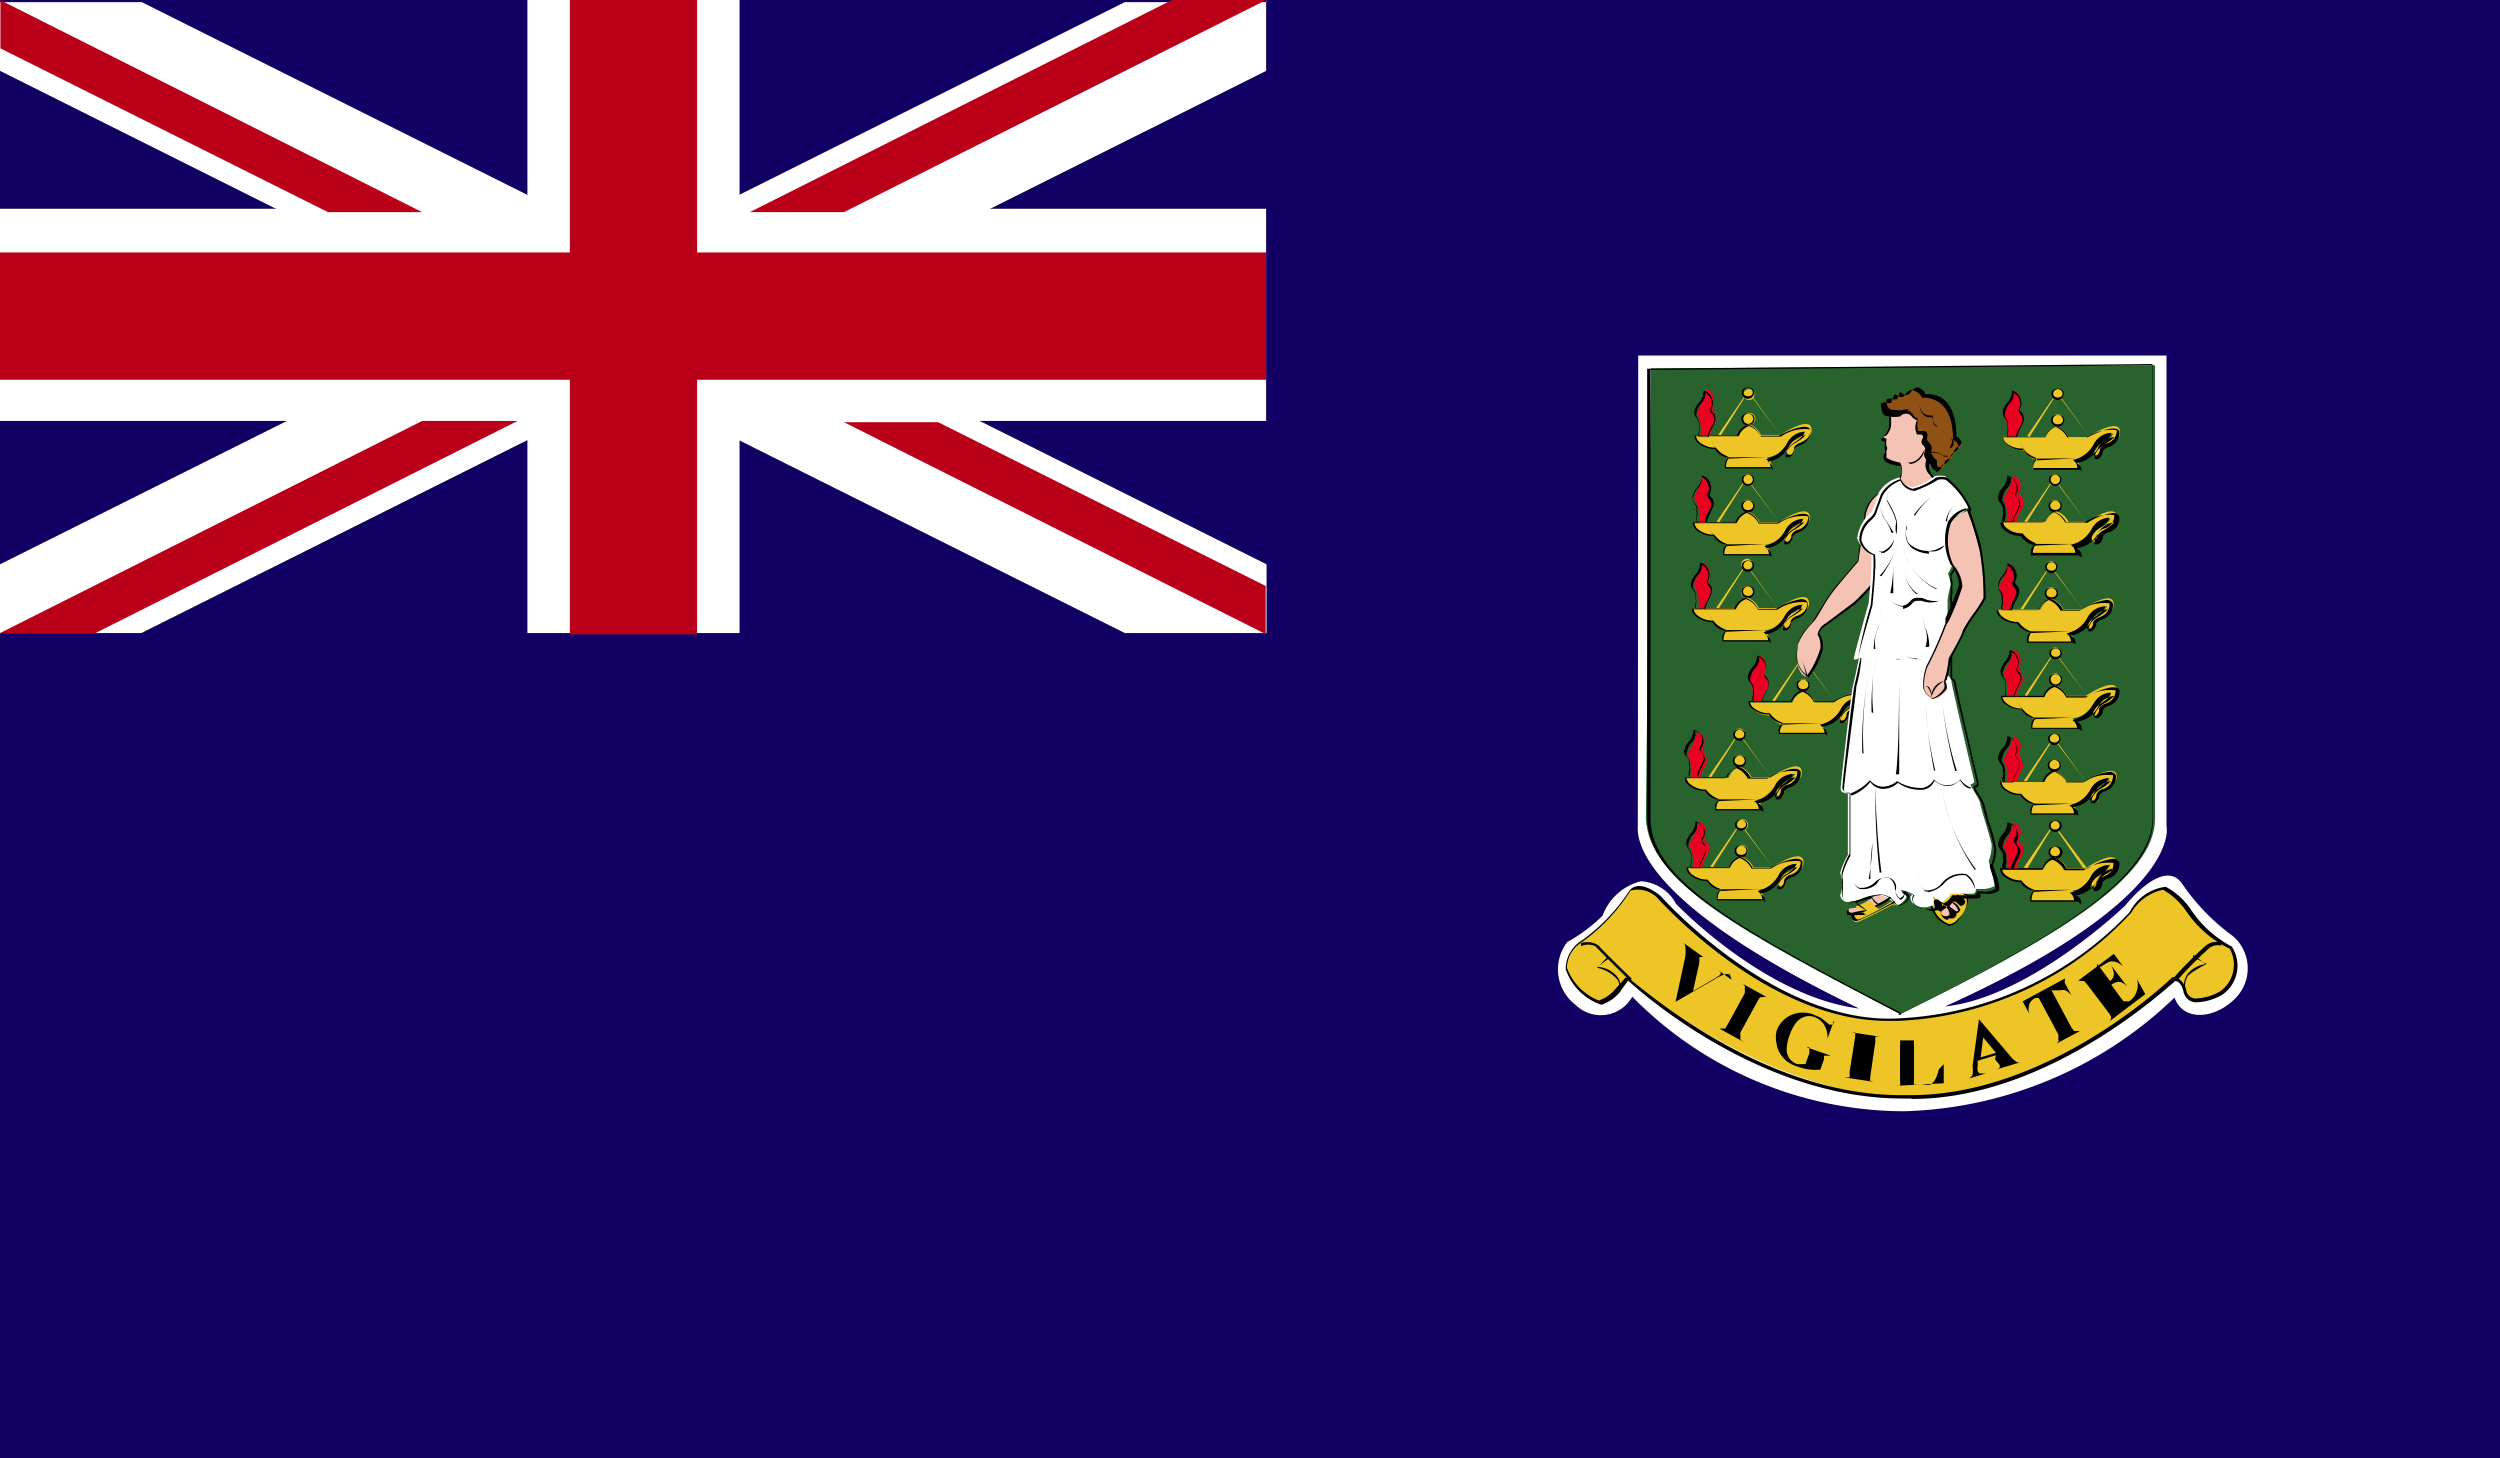 <svg xmlns="http://www.w3.org/2000/svg" xmlns:xlink="http://www.w3.org/1999/xlink" viewBox="0 0 58.92 34.37">
  <defs>
    <style>
      .a {
        fill: none;
      }

      .b {
        clip-path: url(#a);
      }

      .c {
        fill: #120065;
      }

      .d {
        fill: #fff;
      }

      .e {
        fill: #28632e;
      }

      .f {
        fill: #edc526;
      }

      .g {
        clip-path: url(#c);
      }

      .h {
        fill: url(#d);
      }

      .i {
        clip-path: url(#f);
      }

      .j {
        fill: url(#g);
      }

      .k {
        clip-path: url(#i);
      }

      .l {
        fill: url(#j);
      }

      .m {
        clip-path: url(#l);
      }

      .n {
        fill: url(#m);
      }

      .o {
        clip-path: url(#o);
      }

      .p {
        fill: url(#p);
      }

      .q {
        clip-path: url(#r);
      }

      .r {
        fill: url(#s);
      }

      .s {
        clip-path: url(#u);
      }

      .t {
        fill: url(#v);
      }

      .u {
        clip-path: url(#x);
      }

      .v {
        fill: url(#y);
      }

      .w {
        clip-path: url(#aa);
      }

      .x {
        fill: url(#ab);
      }

      .y {
        clip-path: url(#ad);
      }

      .z {
        fill: url(#ae);
      }

      .aa {
        clip-path: url(#ag);
      }

      .ab {
        fill: url(#ah);
      }

      .ac {
        clip-path: url(#aj);
      }

      .ad {
        fill: url(#ak);
      }

      .ae {
        fill: #f5c3b4;
      }

      .af {
        fill: #905115;
      }

      .ag {
        fill: #ba0019;
      }
    </style>
    <clipPath id="a" transform="translate(-598.8 -1187.7)">
      <rect class="a" x="598.8" y="1187.7" width="58.92" height="34.37"/>
    </clipPath>
    <clipPath id="c" transform="translate(-598.8 -1187.7)">
      <path class="a" d="M638.59,1207.56a1.06,1.06,0,0,1,.11.35,0.77,0.77,0,0,1,0,.23h0.22c0-.16.09-0.19,0.16-0.39s-0.16-.18-0.11-0.31a0.25,0.25,0,0,0-.12-0.38,2.29,2.29,0,0,1-.22.51"/>
    </clipPath>
    <linearGradient id="d" x1="-348.78" y1="823.98" x2="-348.73" y2="823.98" gradientTransform="matrix(-9.04, -6.81, 3.01, -20.43, -5594.16, 14479.07)" gradientUnits="userSpaceOnUse">
      <stop offset="0" stop-color="#ea0020"/>
      <stop offset="1" stop-color="#fcff2c"/>
    </linearGradient>
    <clipPath id="f" transform="translate(-598.8 -1187.7)">
      <path class="a" d="M638.55,1205.45a1,1,0,0,1,.11.34,0.74,0.74,0,0,1,0,.23h0.22c0-.16.1-0.19,0.16-0.39a2.87,2.87,0,0,1-.11-0.31,0.25,0.25,0,0,0-.12-0.38,2.33,2.33,0,0,1-.22.51"/>
    </clipPath>
    <linearGradient id="g" x1="-349.35" y1="822.46" x2="-349.3" y2="822.46" gradientTransform="matrix(-9.04, -6.81, 3.01, -20.43, -5594.78, 14442.04)" xlink:href="#d"/>
    <clipPath id="i" transform="translate(-598.8 -1187.7)">
      <path class="a" d="M646,1203.52a1.07,1.07,0,0,1,.11.35,0.76,0.76,0,0,1,0,.23h0.22c0-.16.09-0.19,0.16-0.4a3.12,3.12,0,0,1-.11-0.3,0.25,0.25,0,0,0-.12-0.38,2.28,2.28,0,0,1-.22.51"/>
    </clipPath>
    <linearGradient id="j" x1="-337.86" y1="817.08" x2="-337.8" y2="817.08" gradientTransform="matrix(-9.04, -6.81, 3.01, -20.43, -5467.02, 14407.68)" xlink:href="#d"/>
    <clipPath id="l" transform="translate(-598.8 -1187.7)">
      <path class="a" d="M638.72,1201.46a1.12,1.12,0,0,1,.11.35,0.78,0.78,0,0,1,0,.23H639c0-.16.1-0.19,0.16-0.4a2.46,2.46,0,0,1-.11-0.3,0.25,0.25,0,0,0-.12-0.38,2.28,2.28,0,0,1-.22.51"/>
    </clipPath>
    <linearGradient id="m" x1="-350" y1="819.52" x2="-349.94" y2="819.52" gradientTransform="matrix(-9.04, -6.81, 3.01, -20.43, -5592.09, 14375.01)" xlink:href="#d"/>
    <clipPath id="o" transform="translate(-598.8 -1187.7)">
      <path class="a" d="M638.74,1199.44a1.07,1.07,0,0,1,.11.35,0.84,0.84,0,0,1,0,.23H639a3.61,3.61,0,0,1,.16-0.4,3.1,3.1,0,0,1-.11-0.31,0.26,0.26,0,0,0-.12-0.38,2.33,2.33,0,0,1-.22.51"/>
    </clipPath>
    <linearGradient id="p" x1="-350.48" y1="818.08" x2="-350.42" y2="818.08" gradientTransform="matrix(-9.04, -6.81, 3.01, -20.43, -5591.78, 14339.58)" xlink:href="#d"/>
    <clipPath id="r" transform="translate(-598.8 -1187.7)">
      <path class="a" d="M638.77,1197.38a1.09,1.09,0,0,1,.11.35,0.83,0.83,0,0,1,0,.23h0.22a3.89,3.89,0,0,1,.16-0.4,2.36,2.36,0,0,1-.11-0.31,0.25,0.25,0,0,0-.12-0.38,2.32,2.32,0,0,1-.22.51"/>
    </clipPath>
    <linearGradient id="s" x1="-350.93" y1="816.58" x2="-350.87" y2="816.58" gradientTransform="matrix(-9.04, -6.81, 3.01, -20.44, -5592.22, 14306.03)" xlink:href="#d"/>
    <clipPath id="u" transform="translate(-598.8 -1187.7)">
      <path class="a" d="M646,1197.41a1.12,1.12,0,0,1,.11.35,0.87,0.87,0,0,1,0,.23h0.22a4.09,4.09,0,0,1,.16-0.4,2.83,2.83,0,0,1-.11-0.3,0.25,0.25,0,0,0-.12-0.38,2.32,2.32,0,0,1-.22.51"/>
    </clipPath>
    <linearGradient id="v" x1="-339.19" y1="812.66" x2="-339.13" y2="812.66" gradientTransform="matrix(-9.04, -6.81, 3.01, -20.44, -5467.11, 14305.95)" xlink:href="#d"/>
    <clipPath id="x" transform="translate(-598.8 -1187.7)">
      <path class="a" d="M646,1199.43a1.05,1.05,0,0,1,.11.34,0.83,0.83,0,0,1,0,.23h0.22c0-.16.09-0.19,0.16-0.4s-0.16-.18-0.11-0.31a0.25,0.25,0,0,0-.12-0.38,2.38,2.38,0,0,1-.22.51"/>
    </clipPath>
    <linearGradient id="y" x1="-338.85" y1="814.17" x2="-338.79" y2="814.17" gradientTransform="matrix(-9.04, -6.81, 3.01, -20.44, -5468.29, 14340.45)" xlink:href="#d"/>
    <clipPath id="aa" transform="translate(-598.8 -1187.7)">
      <path class="a" d="M645.89,1201.49a1.12,1.12,0,0,1,.11.34,0.81,0.81,0,0,1,0,.23h0.22a4.13,4.13,0,0,1,.16-0.39,2.76,2.76,0,0,1-.11-0.31,0.26,0.26,0,0,0-.12-0.38,2.34,2.34,0,0,1-.22.51"/>
    </clipPath>
    <linearGradient id="ab" x1="-338.47" y1="815.68" x2="-338.42" y2="815.68" gradientTransform="matrix(-9.04, -6.81, 3.01, -20.44, -5469.87, 14376.53)" xlink:href="#d"/>
    <clipPath id="ad" transform="translate(-598.8 -1187.7)">
      <path class="a" d="M646,1207.59a1.07,1.07,0,0,1,.11.35,0.8,0.8,0,0,1,0,.23h0.22c0-.16.09-0.19,0.16-0.39s-0.16-.18-0.11-0.31a0.25,0.25,0,0,0-.12-0.38,2.32,2.32,0,0,1-.22.51"/>
    </clipPath>
    <linearGradient id="ae" x1="-336.83" y1="819.96" x2="-336.77" y2="819.96" gradientTransform="matrix(-9.04, -6.81, 3.01, -20.44, -5467.77, 14481.47)" xlink:href="#d"/>
    <clipPath id="ag" transform="translate(-598.8 -1187.7)">
      <path class="a" d="M646,1205.55a1.15,1.15,0,0,1,.11.35,0.83,0.83,0,0,1,0,.23h0.22a4.14,4.14,0,0,1,.16-0.39,2.84,2.84,0,0,1-.11-0.31,0.25,0.25,0,0,0-.12-0.38,2.32,2.32,0,0,1-.22.51"/>
    </clipPath>
    <linearGradient id="ah" x1="-337.33" y1="818.53" x2="-337.27" y2="818.53" gradientTransform="matrix(-9.04, -6.81, 3.01, -20.43, -5467.47, 14445.09)" xlink:href="#d"/>
    <clipPath id="aj" transform="translate(-598.8 -1187.7)">
      <path class="a" d="M640,1203.65a1.07,1.07,0,0,1,.11.35,0.77,0.77,0,0,1,0,.23h0.22c0-.16.09-0.19,0.16-0.4a3.08,3.08,0,0,1-.11-0.3,0.25,0.25,0,0,0-.12-0.38,2.32,2.32,0,0,1-.22.51"/>
    </clipPath>
    <linearGradient id="ak" x1="-347.33" y1="820.37" x2="-347.27" y2="820.37" gradientTransform="matrix(-9.04, -6.81, 3.01, -20.43, -5569.28, 14412.84)" xlink:href="#d"/>
  </defs>
  <title>Virgin_Islands-UK</title>
  <g class="b">
    <rect class="c" width="58.92" height="34.37"/>
    <g class="b">
      <path class="d" d="M637.41,1196.08l12.45,0,0,11.09s0.44,1.69-5.22,4.25c2-.21,4.25-2.38,4.25-2.38s0.9-1.15,1.34-.51a4.94,4.94,0,0,0,1.18,1.22,1,1,0,0,1,.09,1.46c-0.48.51-1.25,0.58-1.45,0a9.55,9.55,0,0,1-6.38,2.68,9,9,0,0,1-6.4-2.7,0.85,0.85,0,0,1-1.34.19,1.05,1.05,0,0,1-.19-1.48,3.71,3.71,0,0,0,.83-0.62,1.3,1.3,0,0,1,.9-0.81,1,1,0,0,1,.83.53s2.08,2.19,4.32,2.47c-5.06-2.43-5.25-3.93-5.22-4.3Z" transform="translate(-598.8 -1187.7)"/>
      <path class="e" d="M637.71,1196.38l11.88-.07V1207c0,1.39-2.31,2.79-6,4.6-3.77-1.94-5.94-3.12-6-4.62Z" transform="translate(-598.8 -1187.7)"/>
      <path d="M643.62,1211.62h0c-3.8-2-6-3.14-6-4.65l0-10.58,11.91-.11,0,10.71c0,1.38-2.27,2.8-6,4.63h0Zm5.92-15.31-11.84.11V1207c0,1.46,2.16,2.64,5.92,4.58,3.67-1.81,5.95-3.21,5.92-4.55v-10.68h0Z" transform="translate(-598.8 -1187.7)"/>
      <polygon class="f" points="40.36 20.45 40.31 20.42 41.01 19.39 41.77 20.42 41.01 19.43 40.36 20.45 40.36 20.45"/>
      <path class="f" d="M640,1207.75a0.14,0.14,0,1,1-.14-0.14,0.14,0.14,0,0,1,.14.14h0Z" transform="translate(-598.8 -1187.7)"/>
      <path d="M639.84,1207.91a0.16,0.16,0,0,1-.16-0.16c0-.17.31-0.17,0.31,0a0.16,0.16,0,0,1-.16.16h0Zm0-.28a0.12,0.12,0,0,0-.12.12c0,0.13.24,0.13,0.24,0a0.12,0.12,0,0,0-.12-0.12h0Z" transform="translate(-598.8 -1187.7)"/>
      <path class="f" d="M639.27,1208.9h1.09a0.25,0.25,0,0,0-.11-0.23c0.57-.08.42-0.58,0.9-0.61a0.5,0.5,0,0,1-.25.21s-0.29.21-.16,0.31,0.15-.05.16-0.15,0.46-.16.4-0.45-0.73.16-.73,0.16h-0.45a0.46,0.46,0,0,0-.28-0.25,0.42,0.42,0,0,0-.26.25h-1s0,0.26.48,0.31a0.61,0.61,0,0,0,.31.23,0.25,0.25,0,0,0-.09.21h0Z" transform="translate(-598.8 -1187.7)"/>
      <path d="M640.37,1208.92h-1.1a0.24,0.24,0,0,1,.07-0.25,0.41,0.41,0,0,1-.31-0.21,0.58,0.58,0,0,1-.43-0.17,0.21,0.21,0,0,1-.05-0.15l1,0a0.37,0.37,0,0,1,.26-0.25,0.5,0.5,0,0,1,.29.26h0.43s0.65-.36.75-0.14a0.35,0.35,0,0,1-.27.37,0.27,0.27,0,0,0-.12.09,0.2,0.2,0,0,1-.12.19l-0.07,0a0.09,0.09,0,0,1,0-.08,0.47,0.47,0,0,1,.2-0.25,1,1,0,0,0,.26-0.19,0.48,0.48,0,0,0-.39.27,0.65,0.65,0,0,1-.5.35,0.2,0.2,0,0,1,.13.21v0h0Zm-1.79-.76a0.44,0.44,0,0,0,.05.11,0.57,0.57,0,0,0,.41.16,0.65,0.65,0,0,0,.31.23,0.37,0.37,0,0,0-.07.23h1.05a0.23,0.23,0,0,0-.11-0.19,0.74,0.74,0,0,0,.49-0.36,0.49,0.49,0,0,1,.42-0.28c0,0.07-.11.17-0.24,0.25a0.44,0.44,0,0,0-.18.22l0,0.07h0.06a0.17,0.17,0,0,0,.08-0.16,0.24,0.24,0,0,1,.14-0.12,0.32,0.32,0,0,0,.25-0.32,1,1,0,0,0-.7.17h-0.46a0.51,0.51,0,0,0-.28-0.25,0.41,0.41,0,0,0-.24.24h-1Z" transform="translate(-598.8 -1187.7)"/>
      <polygon points="40.55 21 40.55 20.96 41.45 20.95 40.55 21 40.55 21"/>
      <path d="M639.34,1208.65a0.62,0.62,0,0,1-.43-0.5h0a0.68,0.68,0,0,0,.39.51h0Z" transform="translate(-598.8 -1187.7)"/>
    </g>
    <g class="g">
      <polygon class="h" points="40.39 19.46 39.83 19.04 39.64 20.33 40.2 20.75 40.39 19.46"/>
    </g>
    <g class="b">
      <path d="M638.89,1208.16h-0.24a0.19,0.19,0,0,1,0-.13,0.19,0.19,0,0,0,0-.12,0.25,0.25,0,0,0-.06-0.21,0.2,0.2,0,0,1-.05-0.14,0.44,0.44,0,0,1,.11-0.22,0.41,0.41,0,0,0,.11-0.28,0.25,0.25,0,0,1,.16.38,0.08,0.08,0,0,0,0,.1,0.23,0.23,0,0,1,.08.2,1.13,1.13,0,0,1-.09.21,0.63,0.63,0,0,0-.07.19v0h0Zm-0.1-1.08a0.3,0.3,0,0,1-.09.29,0.42,0.42,0,0,0-.1.2,0.16,0.16,0,0,0,0,.12,0.28,0.28,0,0,1,.06.23,0.21,0.21,0,0,1,0,.13,0.23,0.23,0,0,0,0,.1l0.19,0a0.71,0.71,0,0,1,.07-0.18,1,1,0,0,0,.09-0.2,0.19,0.19,0,0,0-.07-0.17,0.12,0.12,0,0,1,0-.14,0.24,0.24,0,0,0-.12-0.36h0Z" transform="translate(-598.8 -1187.7)"/>
      <path class="f" d="M640,1207.14a0.13,0.13,0,1,1-.13-0.13,0.13,0.13,0,0,1,.13.13h0Z" transform="translate(-598.8 -1187.7)"/>
      <path d="M639.84,1207.28a0.15,0.15,0,0,1-.15-0.14c0-.16.29-0.16,0.29,0a0.15,0.15,0,0,1-.15.14h0Zm0-.26a0.11,0.11,0,0,0-.11.11c0,0.12.22,0.12,0.22,0a0.11,0.11,0,0,0-.11-0.11h0Z" transform="translate(-598.8 -1187.7)"/>
      <polygon class="f" points="40.32 18.33 40.27 18.3 40.98 17.27 41.73 18.3 40.98 17.3 40.32 18.33 40.32 18.33"/>
      <path class="f" d="M639.94,1205.63a0.14,0.14,0,1,1-.14-0.14,0.14,0.14,0,0,1,.14.14h0Z" transform="translate(-598.8 -1187.7)"/>
      <path d="M639.8,1205.79a0.16,0.16,0,0,1-.16-0.16c0-.17.31-0.17,0.31,0a0.16,0.16,0,0,1-.16.16h0Zm0-.28a0.12,0.12,0,0,0-.12.12c0,0.13.24,0.13,0.24,0a0.12,0.12,0,0,0-.12-0.12h0Z" transform="translate(-598.8 -1187.7)"/>
      <path class="f" d="M639.23,1206.78h1.09a0.25,0.25,0,0,0-.11-0.23c0.57-.08.42-0.58,0.9-0.61a0.51,0.51,0,0,1-.25.21s-0.29.2-.16,0.31,0.15-.05.16-0.15,0.46-.16.4-0.45-0.73.16-.73,0.16h-0.45a0.47,0.47,0,0,0-.28-0.25,0.43,0.43,0,0,0-.26.26h-1s0,0.26.48,0.31a0.6,0.6,0,0,0,.31.23,0.25,0.25,0,0,0-.09.21h0Z" transform="translate(-598.8 -1187.7)"/>
      <path d="M640.33,1206.8h-1.1a0.23,0.23,0,0,1,.07-0.25,0.43,0.43,0,0,1-.31-0.21,0.58,0.58,0,0,1-.43-0.17,0.21,0.21,0,0,1-.05-0.15l1,0a0.37,0.37,0,0,1,.26-0.25,0.49,0.49,0,0,1,.29.26h0.43s0.65-.36.75-0.14a0.36,0.36,0,0,1-.27.37,0.27,0.27,0,0,0-.12.09,0.2,0.2,0,0,1-.12.19l-0.07,0a0.09,0.09,0,0,1,0-.08,0.49,0.49,0,0,1,.2-0.25,1,1,0,0,0,.26-0.19,0.48,0.48,0,0,0-.39.27,0.65,0.65,0,0,1-.5.34,0.2,0.2,0,0,1,.13.21v0h0Zm-1.79-.76a0.38,0.38,0,0,0,.06.11,0.58,0.58,0,0,0,.41.16,0.66,0.66,0,0,0,.31.23,0.38,0.38,0,0,0-.07.23l1,0a0.23,0.23,0,0,0-.11-0.19,0.73,0.73,0,0,0,.49-0.36,0.5,0.5,0,0,1,.42-0.28c0,0.07-.11.17-0.24,0.25a0.45,0.45,0,0,0-.18.22l0,0.07h0.06a0.17,0.17,0,0,0,.08-0.16,0.24,0.24,0,0,1,.14-0.12,0.32,0.32,0,0,0,.25-0.32,1,1,0,0,0-.71.17h-0.46a0.5,0.5,0,0,0-.28-0.25,0.41,0.41,0,0,0-.24.24h-1Z" transform="translate(-598.8 -1187.7)"/>
      <polygon points="40.51 18.88 40.51 18.84 41.41 18.84 40.51 18.88 40.51 18.88"/>
      <path d="M639.3,1206.53a0.62,0.62,0,0,1-.43-0.5h0a0.69,0.69,0,0,0,.39.51h0Z" transform="translate(-598.8 -1187.7)"/>
    </g>
    <g class="i">
      <polygon class="j" points="40.35 17.35 39.79 16.93 39.6 18.21 40.16 18.63 40.35 17.35"/>
    </g>
    <g class="b">
      <path d="M638.85,1206h-0.24a0.18,0.18,0,0,1,0-.13,0.18,0.18,0,0,0,0-.12,0.25,0.25,0,0,0-.06-0.21,0.19,0.19,0,0,1-.06-0.14,0.44,0.44,0,0,1,.11-0.22,0.42,0.42,0,0,0,.11-0.28,0.25,0.25,0,0,1,.16.39,0.08,0.08,0,0,0,0,.1,0.23,0.23,0,0,1,.08.2,1.1,1.1,0,0,1-.09.21,0.59,0.59,0,0,0-.07.18h0Zm-0.1-1.08a0.29,0.29,0,0,1-.09.29,0.43,0.43,0,0,0-.1.21,0.16,0.16,0,0,0,0,.12,0.28,0.28,0,0,1,.07.23,0.22,0.22,0,0,1,0,.13,0.22,0.22,0,0,0,0,.1l0.19,0a0.7,0.7,0,0,1,.07-0.18,1.13,1.13,0,0,0,.09-0.2,0.19,0.19,0,0,0-.07-0.17,0.12,0.12,0,0,1,0-.14,0.24,0.24,0,0,0-.12-0.36h0Z" transform="translate(-598.8 -1187.7)"/>
      <path class="f" d="M639.93,1205a0.13,0.13,0,1,1-.13-0.13,0.13,0.13,0,0,1,.13.13h0Z" transform="translate(-598.8 -1187.7)"/>
      <path d="M639.8,1205.16a0.15,0.15,0,0,1-.15-0.15c0-.16.29-0.16,0.29,0a0.15,0.15,0,0,1-.15.15h0Zm0-.26a0.11,0.11,0,0,0-.11.11c0,0.12.22,0.12,0.22,0a0.11,0.11,0,0,0-.11-0.11h0Z" transform="translate(-598.8 -1187.7)"/>
      <polygon class="f" points="47.77 16.41 47.72 16.38 48.42 15.35 49.18 16.38 48.42 15.38 47.77 16.41 47.77 16.41"/>
      <path class="f" d="M647.38,1203.71a0.14,0.14,0,1,1-.14-0.14,0.14,0.14,0,0,1,.14.14h0Z" transform="translate(-598.8 -1187.7)"/>
      <path d="M647.25,1203.87a0.16,0.16,0,0,1-.16-0.16c0-.17.31-0.17,0.31,0a0.16,0.16,0,0,1-.16.16h0Zm0-.28a0.12,0.12,0,0,0-.12.12,0.12,0.12,0,0,0,.24,0,0.12,0.12,0,0,0-.12-0.12h0Z" transform="translate(-598.8 -1187.7)"/>
      <path class="f" d="M646.67,1204.85h1.09a0.25,0.25,0,0,0-.12-0.22c0.57-.08.42-0.58,0.9-0.61a0.5,0.5,0,0,1-.25.21s-0.29.2-.16,0.31,0.15-.05.16-0.15,0.46-.16.4-0.45-0.73.16-.73,0.16h-0.45a0.48,0.48,0,0,0-.28-0.25,0.43,0.43,0,0,0-.26.26h-1s0,0.26.48,0.31a0.62,0.62,0,0,0,.31.23,0.25,0.25,0,0,0-.09.21h0Z" transform="translate(-598.8 -1187.7)"/>
      <path d="M647.78,1204.88h-1.1a0.23,0.23,0,0,1,.07-0.25,0.42,0.42,0,0,1-.31-0.21,0.59,0.59,0,0,1-.43-0.17,0.21,0.21,0,0,1-.05-0.15l1,0a0.37,0.37,0,0,1,.26-0.25,0.48,0.48,0,0,1,.29.26H648s0.65-.36.75-0.14a0.35,0.35,0,0,1-.27.37,0.26,0.26,0,0,0-.12.09,0.19,0.19,0,0,1-.12.19l-0.07,0a0.09,0.09,0,0,1,0-.08,0.48,0.48,0,0,1,.2-0.25,1,1,0,0,0,.26-0.19,0.48,0.48,0,0,0-.39.27,0.65,0.65,0,0,1-.5.34,0.2,0.2,0,0,1,.13.21v0h0Zm-1.79-.76a0.42,0.42,0,0,0,.05.11,0.57,0.57,0,0,0,.42.17,0.66,0.66,0,0,0,.31.23,0.37,0.37,0,0,0-.07.23l1.05,0a0.23,0.23,0,0,0-.11-0.19,0.73,0.73,0,0,0,.49-0.36,0.5,0.5,0,0,1,.42-0.28c0,0.07-.11.17-0.24,0.25a0.44,0.44,0,0,0-.18.22l0,0.07h0.06a0.17,0.17,0,0,0,.08-0.16,0.24,0.24,0,0,1,.14-0.12,0.32,0.32,0,0,0,.25-0.32,1,1,0,0,0-.7.17h-0.46a0.5,0.5,0,0,0-.28-0.25,0.41,0.41,0,0,0-.24.24h-1Z" transform="translate(-598.8 -1187.7)"/>
      <polygon points="47.95 16.95 47.95 16.91 48.86 16.91 47.95 16.95 47.95 16.95"/>
      <path d="M646.75,1204.61a0.63,0.63,0,0,1-.43-0.5h0a0.68,0.68,0,0,0,.39.51h0Z" transform="translate(-598.8 -1187.7)"/>
    </g>
    <g class="k">
      <polygon class="l" points="47.8 15.42 47.24 15 47.05 16.29 47.61 16.71 47.8 15.42"/>
    </g>
    <g class="b">
      <path d="M646.3,1204.11h-0.24a0.19,0.19,0,0,1,0-.13,0.17,0.17,0,0,0,0-.11,0.25,0.25,0,0,0-.06-0.21,0.2,0.2,0,0,1-.05-0.14,0.46,0.46,0,0,1,.1-0.22,0.4,0.4,0,0,0,.11-0.28,0.27,0.27,0,0,1,.2.19,0.26,0.26,0,0,1,0,.2,0.08,0.08,0,0,0,0,.1,0.23,0.23,0,0,1,.08.2,1.08,1.08,0,0,1-.09.21,0.59,0.59,0,0,0-.07.19h0Zm-0.1-1.08a0.29,0.29,0,0,1-.09.29,0.43,0.43,0,0,0-.1.2,0.16,0.16,0,0,0,0,.12,0.28,0.28,0,0,1,.06.23,0.21,0.21,0,0,1,0,.13,0.24,0.24,0,0,0,0,.1l0.19,0a0.69,0.69,0,0,1,.07-0.18,1.08,1.08,0,0,0,.09-0.2,0.19,0.19,0,0,0-.07-0.17,0.11,0.11,0,0,1,0-.14,0.22,0.22,0,0,0,0-.17,0.31,0.31,0,0,0-.15-0.18h0Z" transform="translate(-598.8 -1187.7)"/>
      <path class="f" d="M647.37,1203.09a0.13,0.13,0,1,1-.13-0.13,0.13,0.13,0,0,1,.13.13h0Z" transform="translate(-598.8 -1187.7)"/>
      <path d="M647.25,1203.24a0.15,0.15,0,0,1-.15-0.15c0-.16.29-0.16,0.29,0a0.15,0.15,0,0,1-.15.15h0Zm0-.26a0.11,0.11,0,0,0-.11.11c0,0.12.22,0.12,0.22,0a0.11,0.11,0,0,0-.11-0.11h0Z" transform="translate(-598.8 -1187.7)"/>
      <polygon class="f" points="40.5 14.35 40.45 14.32 41.15 13.29 41.9 14.32 41.15 13.32 40.5 14.35 40.5 14.35"/>
      <path class="f" d="M640.11,1201.65a0.14,0.14,0,1,1-.14-0.14,0.14,0.14,0,0,1,.14.14h0Z" transform="translate(-598.8 -1187.7)"/>
      <path d="M640,1201.8a0.16,0.16,0,0,1-.16-0.16c0-.17.31-0.17,0.31,0a0.16,0.16,0,0,1-.16.16h0Zm0-.28a0.12,0.12,0,0,0-.12.12c0,0.14.24,0.14,0.24,0a0.12,0.12,0,0,0-.12-0.12h0Z" transform="translate(-598.8 -1187.7)"/>
      <path class="f" d="M639.4,1202.79h1.09a0.25,0.25,0,0,0-.11-0.23c0.57-.08.42-0.58,0.9-0.61a0.51,0.51,0,0,1-.25.21s-0.29.2-.16,0.31,0.15-.05.16-0.15,0.46-.16.4-0.45-0.73.16-.73,0.16h-0.45a0.47,0.47,0,0,0-.28-0.25,0.42,0.42,0,0,0-.26.25h-1s0,0.26.48,0.31a0.63,0.63,0,0,0,.31.23,0.25,0.25,0,0,0-.09.21h0Z" transform="translate(-598.8 -1187.7)"/>
      <path d="M640.5,1202.82h-1.1a0.24,0.24,0,0,1,.07-0.25,0.41,0.41,0,0,1-.31-0.21,0.59,0.59,0,0,1-.43-0.17,0.22,0.22,0,0,1-.05-0.15l1,0a0.37,0.37,0,0,1,.26-0.25,0.48,0.48,0,0,1,.29.26h0.43a1.51,1.51,0,0,1,.59-0.23,0.16,0.16,0,0,1,.16.09,0.36,0.36,0,0,1-.27.37,0.28,0.28,0,0,0-.12.09,0.2,0.2,0,0,1-.12.19l-0.07,0a0.1,0.1,0,0,1,0-.08,0.47,0.47,0,0,1,.2-0.25,1,1,0,0,0,.26-0.19,0.48,0.48,0,0,0-.39.27,0.65,0.65,0,0,1-.5.34,0.21,0.21,0,0,1,.13.21v0h0Zm-1.79-.76a0.44,0.44,0,0,0,.05.11,0.58,0.58,0,0,0,.42.16,0.67,0.67,0,0,0,.31.23,0.37,0.37,0,0,0-.07.23h1.05a0.23,0.23,0,0,0-.11-0.19,0.73,0.73,0,0,0,.49-0.36,0.49,0.49,0,0,1,.42-0.28c0,0.07-.11.17-0.24,0.25a0.44,0.44,0,0,0-.18.22l0,0.07h0.06a0.17,0.17,0,0,0,.09-0.16,0.24,0.24,0,0,1,.14-0.12,0.33,0.33,0,0,0,.26-0.32,1,1,0,0,0-.71.17h-0.46a0.49,0.49,0,0,0-.28-0.25,0.41,0.41,0,0,0-.24.24h-1Z" transform="translate(-598.8 -1187.7)"/>
      <polygon points="40.68 14.89 40.68 14.85 41.59 14.85 40.68 14.89 40.68 14.89"/>
      <path d="M639.48,1202.54a0.62,0.62,0,0,1-.43-0.5h0a0.68,0.68,0,0,0,.39.51h0Z" transform="translate(-598.8 -1187.7)"/>
    </g>
    <g class="m">
      <polygon class="n" points="40.53 13.36 39.97 12.94 39.78 14.22 40.34 14.65 40.53 13.36"/>
    </g>
    <g class="b">
      <path d="M639,1202.05h-0.24a0.2,0.2,0,0,1,0-.13,0.17,0.17,0,0,0,0-.11,0.24,0.24,0,0,0-.06-0.21,0.2,0.2,0,0,1-.05-0.14,0.44,0.44,0,0,1,.11-0.22,0.41,0.41,0,0,0,.11-0.28,0.26,0.26,0,0,1,.2.19,0.25,0.25,0,0,1,0,.2,0.08,0.08,0,0,0,0,.1,0.23,0.23,0,0,1,.08.2,1.08,1.08,0,0,1-.09.21,0.63,0.63,0,0,0-.07.19v0h0Zm-0.1-1.08a0.3,0.3,0,0,1-.09.29,0.42,0.42,0,0,0-.1.2,0.17,0.17,0,0,0,0,.12,0.27,0.27,0,0,1,.06.23,0.2,0.2,0,0,1,0,.13,0.25,0.25,0,0,0,0,.1l0.19,0a0.66,0.66,0,0,1,.07-0.18,1.17,1.17,0,0,0,.09-0.2,0.19,0.19,0,0,0-.07-0.17,0.11,0.11,0,0,1,0-.14,0.22,0.22,0,0,0,0-.17,0.31,0.31,0,0,0-.15-0.18h0Z" transform="translate(-598.8 -1187.7)"/>
      <path class="f" d="M640.1,1201a0.13,0.13,0,1,1-.13-0.13,0.13,0.13,0,0,1,.13.13h0Z" transform="translate(-598.8 -1187.7)"/>
      <path d="M640,1201.18a0.15,0.15,0,0,1-.15-0.15c0-.16.29-0.16,0.29,0a0.15,0.15,0,0,1-.15.15h0Zm0-.26a0.11,0.11,0,0,0-.11.11c0,0.12.22,0.12,0.22,0a0.11,0.11,0,0,0-.11-0.11h0Z" transform="translate(-598.8 -1187.7)"/>
      <polygon class="f" points="40.51 12.32 40.46 12.29 41.16 11.26 41.92 12.29 41.16 11.29 40.51 12.32 40.51 12.32"/>
      <path class="f" d="M640.13,1199.62a0.14,0.14,0,1,1-.28,0,0.14,0.14,0,0,1,.28,0h0Z" transform="translate(-598.8 -1187.7)"/>
      <path d="M640,1199.78a0.16,0.16,0,0,1-.16-0.16c0-.17.31-0.17,0.31,0a0.16,0.16,0,0,1-.16.16h0Zm0-.28a0.12,0.12,0,0,0-.12.12c0,0.14.24,0.13,0.24,0a0.12,0.12,0,0,0-.12-0.12h0Z" transform="translate(-598.8 -1187.7)"/>
      <path class="f" d="M639.42,1200.77h1.09a0.25,0.25,0,0,0-.11-0.23c0.57-.08.42-0.58,0.9-0.61a0.51,0.51,0,0,1-.25.21s-0.29.2-.16,0.31,0.15-.05.16-0.15,0.46-.16.4-0.45-0.73.16-.73,0.16h-0.45a0.47,0.47,0,0,0-.28-0.25,0.43,0.43,0,0,0-.26.26h-1s0,0.26.48,0.31a0.62,0.62,0,0,0,.31.23,0.24,0.24,0,0,0-.09.21h0Z" transform="translate(-598.8 -1187.7)"/>
      <path d="M640.52,1200.79h-1.1a0.23,0.23,0,0,1,.07-0.25,0.43,0.43,0,0,1-.31-0.21,0.58,0.58,0,0,1-.43-0.17,0.22,0.22,0,0,1-.05-0.15l1,0a0.37,0.37,0,0,1,.26-0.25,0.48,0.48,0,0,1,.3.26h0.43s0.65-.36.75-0.14a0.36,0.36,0,0,1-.27.37,0.28,0.28,0,0,0-.12.09,0.2,0.2,0,0,1-.12.19l-0.07,0a0.1,0.1,0,0,1,0-.08,0.5,0.5,0,0,1,.2-0.25,1,1,0,0,0,.26-0.19,0.48,0.48,0,0,0-.39.27,0.65,0.65,0,0,1-.51.34,0.2,0.2,0,0,1,.13.21v0h0Zm-1.79-.76a0.48,0.48,0,0,0,.05.11,0.58,0.58,0,0,0,.42.16,0.68,0.68,0,0,0,.31.23,0.37,0.37,0,0,0-.07.23l1.05,0a0.23,0.23,0,0,0-.11-0.19,0.73,0.73,0,0,0,.49-0.36,0.49,0.49,0,0,1,.42-0.28c0,0.07-.11.17-0.24,0.25a0.44,0.44,0,0,0-.18.22v0.07h0.06a0.17,0.17,0,0,0,.09-0.16,0.24,0.24,0,0,1,.14-0.12,0.33,0.33,0,0,0,.26-0.32,1,1,0,0,0-.71.17h-0.46a0.5,0.5,0,0,0-.28-0.25,0.41,0.41,0,0,0-.24.24h-1Z" transform="translate(-598.8 -1187.7)"/>
      <polygon points="40.7 12.87 40.7 12.83 41.6 12.82 40.7 12.87 40.7 12.87"/>
      <path d="M639.49,1200.52a0.62,0.62,0,0,1-.43-0.5h0a0.67,0.67,0,0,0,.39.51h0Z" transform="translate(-598.8 -1187.7)"/>
    </g>
    <g class="o">
      <polygon class="p" points="40.54 11.34 39.98 10.91 39.79 12.2 40.35 12.62 40.54 11.34"/>
    </g>
    <g class="b">
      <path d="M639,1200H638.8a0.19,0.19,0,0,1,0-.13,0.18,0.18,0,0,0,0-.11,0.24,0.24,0,0,0-.06-0.21,0.2,0.2,0,0,1-.05-0.14,0.44,0.44,0,0,1,.11-0.22,0.41,0.41,0,0,0,.11-0.28,0.26,0.26,0,0,1,.2.19,0.25,0.25,0,0,1,0,.2,0.08,0.08,0,0,0,0,.1,0.23,0.23,0,0,1,.08.2,1.18,1.18,0,0,1-.09.21,0.61,0.61,0,0,0-.07.19h0Zm-0.1-1.08a0.3,0.3,0,0,1-.09.29,0.41,0.41,0,0,0-.1.2,0.17,0.17,0,0,0,0,.12,0.27,0.27,0,0,1,.07.23,0.21,0.21,0,0,1,0,.13,0.23,0.23,0,0,0,0,.1l0.19,0a0.63,0.63,0,0,1,.07-0.18,1.07,1.07,0,0,0,.09-0.2,0.2,0.2,0,0,0-.07-0.17,0.11,0.11,0,0,1,0-.14,0.22,0.22,0,0,0,0-.17,0.32,0.32,0,0,0-.15-0.19h0Z" transform="translate(-598.8 -1187.7)"/>
      <path class="f" d="M640.12,1199a0.13,0.13,0,1,1-.13-0.13,0.13,0.13,0,0,1,.13.13h0Z" transform="translate(-598.8 -1187.7)"/>
      <path d="M640,1199.15a0.15,0.15,0,0,1-.15-0.15c0-.16.29-0.16,0.29,0a0.15,0.15,0,0,1-.15.15h0Zm0-.26a0.11,0.11,0,0,0-.11.11,0.11,0.11,0,0,0,.22,0,0.11,0.11,0,0,0-.11-0.11h0Z" transform="translate(-598.8 -1187.7)"/>
      <polygon class="f" points="40.55 10.27 40.5 10.24 41.2 9.21 41.95 10.24 41.2 9.24 40.55 10.27 40.55 10.27"/>
      <path class="f" d="M640.17,1197.57a0.14,0.14,0,1,1-.14-0.14,0.14,0.14,0,0,1,.14.14h0Z" transform="translate(-598.8 -1187.7)"/>
      <path d="M640,1197.73a0.16,0.16,0,0,1-.16-0.16c0-.17.31-0.17,0.31,0a0.16,0.16,0,0,1-.16.16h0Zm0-.28a0.12,0.12,0,1,0,.12.12,0.12,0.12,0,0,0-.12-0.12h0Z" transform="translate(-598.8 -1187.7)"/>
      <path class="f" d="M639.46,1198.71h1.09a0.25,0.25,0,0,0-.11-0.23c0.57-.08.42-0.58,0.9-0.61a0.51,0.51,0,0,1-.25.21s-0.29.2-.16,0.31,0.15-.05.16-0.15,0.46-.16.4-0.45-0.73.16-.73,0.16H640.3a0.47,0.47,0,0,0-.28-0.25,0.42,0.42,0,0,0-.26.26h-1s0,0.26.48,0.31a0.62,0.62,0,0,0,.3.23,0.25,0.25,0,0,0-.08.21h0Z" transform="translate(-598.8 -1187.7)"/>
      <path d="M640.56,1198.74h-1.1a0.24,0.24,0,0,1,.07-0.25,0.42,0.42,0,0,1-.31-0.21,0.58,0.58,0,0,1-.43-0.17,0.22,0.22,0,0,1-.05-0.15l1,0a0.37,0.37,0,0,1,.26-0.25,0.48,0.48,0,0,1,.29.26h0.43s0.65-.36.75-0.14a0.36,0.36,0,0,1-.27.37,0.26,0.26,0,0,0-.12.09,0.19,0.19,0,0,1-.12.19l-0.07,0a0.1,0.1,0,0,1,0-.08,0.48,0.48,0,0,1,.2-0.25,1,1,0,0,0,.26-0.19,0.48,0.48,0,0,0-.39.27,0.66,0.66,0,0,1-.51.35,0.2,0.2,0,0,1,.13.21v0h0Zm-1.79-.76a0.41,0.41,0,0,0,.05.11,0.57,0.57,0,0,0,.42.16,0.66,0.66,0,0,0,.31.23,0.37,0.37,0,0,0-.07.23l1.05,0a0.23,0.23,0,0,0-.11-0.19,0.73,0.73,0,0,0,.49-0.36,0.49,0.49,0,0,1,.42-0.28c0,0.07-.11.17-0.24,0.25a0.45,0.45,0,0,0-.18.22l0,0.07H641a0.17,0.17,0,0,0,.08-0.16,0.25,0.25,0,0,1,.14-0.12,0.32,0.32,0,0,0,.25-0.32,1,1,0,0,0-.7.17H640.3a0.5,0.5,0,0,0-.28-0.25,0.4,0.4,0,0,0-.24.24h-1Z" transform="translate(-598.8 -1187.7)"/>
      <polygon points="40.73 10.81 40.73 10.78 41.64 10.77 40.73 10.81 40.73 10.81"/>
      <path d="M639.53,1198.46a0.62,0.62,0,0,1-.43-0.5h0a0.67,0.67,0,0,0,.39.51h0Z" transform="translate(-598.8 -1187.7)"/>
    </g>
    <g class="q">
      <polygon class="r" points="40.58 9.28 40.02 8.86 39.83 10.15 40.39 10.57 40.58 9.28"/>
    </g>
    <g class="b">
      <path d="M639.08,1198h-0.24a0.19,0.19,0,0,1,0-.13,0.18,0.18,0,0,0,0-.11,0.25,0.25,0,0,0-.06-0.21,0.2,0.2,0,0,1-.05-0.14,0.43,0.43,0,0,1,.11-0.22,0.41,0.41,0,0,0,.11-0.28,0.27,0.27,0,0,1,.2.19,0.25,0.25,0,0,1,0,.2,0.08,0.08,0,0,0,0,.1,0.23,0.23,0,0,1,.08.2,1.19,1.19,0,0,1-.09.21,0.61,0.61,0,0,0-.07.19h0Zm-0.1-1.08a0.3,0.3,0,0,1-.09.29,0.41,0.41,0,0,0-.1.2,0.16,0.16,0,0,0,0,.12,0.28,0.28,0,0,1,.06.23,0.21,0.21,0,0,1,0,.13,0.26,0.26,0,0,0,0,.1l0.19,0a0.62,0.62,0,0,1,.07-0.18,1.3,1.3,0,0,0,.09-0.2,0.19,0.19,0,0,0-.07-0.17,0.12,0.12,0,0,1,0-.14,0.22,0.22,0,0,0,0-.17,0.31,0.31,0,0,0-.16-0.18h0Z" transform="translate(-598.8 -1187.7)"/>
      <path class="f" d="M640.15,1197a0.13,0.13,0,0,1-.13.13,0.13,0.13,0,1,1,.13-0.13h0Z" transform="translate(-598.8 -1187.7)"/>
      <path d="M640,1197.1a0.15,0.15,0,0,1-.15-0.15c0-.16.29-0.16,0.29,0a0.15,0.15,0,0,1-.15.15h0Zm0-.26a0.11,0.11,0,0,0-.11.11c0,0.12.22,0.12,0.22,0a0.11,0.11,0,0,0-.11-0.11h0Z" transform="translate(-598.8 -1187.7)"/>
      <polygon class="f" points="47.83 10.3 47.78 10.27 48.48 9.24 49.23 10.27 48.48 9.27 47.83 10.3 47.83 10.3"/>
      <path class="f" d="M647.44,1197.6a0.14,0.14,0,1,1-.14-0.14,0.14,0.14,0,0,1,.14.14h0Z" transform="translate(-598.8 -1187.7)"/>
      <path d="M647.3,1197.76a0.16,0.16,0,0,1-.16-0.16c0-.17.31-0.17,0.31,0a0.16,0.16,0,0,1-.16.16h0Zm0-.28a0.12,0.12,0,0,0-.12.12c0,0.14.24,0.13,0.24,0a0.12,0.12,0,0,0-.12-0.12h0Z" transform="translate(-598.8 -1187.7)"/>
      <path class="f" d="M646.73,1198.75h1.09a0.24,0.24,0,0,0-.11-0.22c0.57-.08.42-0.58,0.9-0.61a0.51,0.51,0,0,1-.25.21s-0.29.2-.16,0.31,0.15-.05.16-0.15,0.46-.16.4-0.45S648,1198,648,1198h-0.45a0.48,0.48,0,0,0-.28-0.25,0.43,0.43,0,0,0-.26.26h-1s0,0.26.48,0.31a0.62,0.62,0,0,0,.31.23,0.25,0.25,0,0,0-.09.21h0Z" transform="translate(-598.8 -1187.7)"/>
      <path d="M647.83,1198.77h-1.1a0.23,0.23,0,0,1,.07-0.25,0.42,0.42,0,0,1-.31-0.21,0.58,0.58,0,0,1-.43-0.17A0.22,0.22,0,0,1,646,1198l1,0a0.37,0.37,0,0,1,.26-0.25,0.47,0.47,0,0,1,.29.26H648s0.65-.36.75-0.14a0.36,0.36,0,0,1-.27.37,0.25,0.25,0,0,0-.12.09,0.2,0.2,0,0,1-.12.19l-0.07,0a0.1,0.1,0,0,1,0-.08,0.49,0.49,0,0,1,.2-0.25,1,1,0,0,0,.26-0.19,0.48,0.48,0,0,0-.39.27,0.66,0.66,0,0,1-.51.34,0.2,0.2,0,0,1,.13.21v0h0ZM646,1198a0.44,0.44,0,0,0,.05.11,0.57,0.57,0,0,0,.42.16,0.65,0.65,0,0,0,.31.23,0.37,0.37,0,0,0-.07.23l1.05,0a0.23,0.23,0,0,0-.11-0.19,0.73,0.73,0,0,0,.49-0.36,0.49,0.49,0,0,1,.42-0.28c0,0.07-.11.17-0.24,0.25a0.45,0.45,0,0,0-.18.22l0,0.07h0.06a0.17,0.17,0,0,0,.09-0.16,0.24,0.24,0,0,1,.14-0.12,0.33,0.33,0,0,0,.26-0.32,1,1,0,0,0-.71.17h-0.46a0.51,0.51,0,0,0-.28-0.25,0.4,0.4,0,0,0-.24.24h-1Z" transform="translate(-598.8 -1187.7)"/>
      <polygon points="48.01 10.85 48.01 10.81 48.92 10.8 48.01 10.85 48.01 10.85"/>
      <path d="M646.81,1198.5a0.62,0.62,0,0,1-.43-0.5h0a0.67,0.67,0,0,0,.39.51h0Z" transform="translate(-598.8 -1187.7)"/>
    </g>
    <g class="s">
      <polygon class="t" points="47.86 9.31 47.3 8.89 47.11 10.18 47.67 10.6 47.86 9.31"/>
    </g>
    <g class="b">
      <path d="M646.35,1198h-0.24a0.19,0.19,0,0,1,0-.13,0.18,0.18,0,0,0,0-.11,0.24,0.24,0,0,0-.06-0.21,0.2,0.2,0,0,1-.05-0.14,0.44,0.44,0,0,1,.11-0.22,0.4,0.4,0,0,0,.11-0.28,0.26,0.26,0,0,1,.2.19,0.25,0.25,0,0,1,0,.2,0.08,0.08,0,0,0,0,.1,0.23,0.23,0,0,1,.08.2,1.13,1.13,0,0,1-.09.21,0.61,0.61,0,0,0-.07.19h0Zm-0.1-1.08a0.3,0.3,0,0,1-.09.29,0.42,0.42,0,0,0-.1.2,0.16,0.16,0,0,0,0,.12,0.28,0.28,0,0,1,.06.23,0.19,0.19,0,0,1,0,.13,0.26,0.26,0,0,0,0,.1l0.19,0a0.66,0.66,0,0,1,.07-0.18,1.07,1.07,0,0,0,.09-0.2,0.19,0.19,0,0,0-.07-0.17,0.11,0.11,0,0,1,0-.14,0.23,0.23,0,0,0,0-.17,0.32,0.32,0,0,0-.15-0.18h0Z" transform="translate(-598.8 -1187.7)"/>
      <path class="f" d="M647.43,1197a0.13,0.13,0,0,1-.13.13,0.13,0.13,0,1,1,.13-0.13h0Z" transform="translate(-598.8 -1187.7)"/>
      <path d="M647.3,1197.13a0.15,0.15,0,0,1-.15-0.15c0-.16.29-0.16,0.29,0a0.15,0.15,0,0,1-.15.15h0Zm0-.26a0.11,0.11,0,0,0-.11.11c0,0.12.22,0.12,0.22,0a0.11,0.11,0,0,0-.11-0.11h0Z" transform="translate(-598.8 -1187.7)"/>
      <polygon class="f" points="47.76 12.32 47.71 12.29 48.41 11.26 49.16 12.29 48.41 11.29 47.76 12.32 47.76 12.32"/>
      <path class="f" d="M647.37,1199.62a0.14,0.14,0,1,1-.14-0.14,0.14,0.14,0,0,1,.14.14h0Z" transform="translate(-598.8 -1187.7)"/>
      <path d="M647.24,1199.78a0.16,0.16,0,0,1-.16-0.16c0-.17.31-0.17,0.31,0a0.16,0.16,0,0,1-.16.16h0Zm0-.28a0.12,0.12,0,0,0-.12.12c0,0.13.24,0.13,0.24,0a0.12,0.12,0,0,0-.12-0.12h0Z" transform="translate(-598.8 -1187.7)"/>
      <path class="f" d="M646.66,1200.77h1.09a0.25,0.25,0,0,0-.11-0.23c0.57-.08.42-0.58,0.9-0.61a0.51,0.51,0,0,1-.25.21s-0.29.2-.16,0.31,0.15-.05.16-0.15,0.46-.16.4-0.45S648,1200,648,1200h-0.45a0.48,0.48,0,0,0-.28-0.25,0.42,0.42,0,0,0-.26.25h-1s0,0.26.48,0.31a0.61,0.61,0,0,0,.3.23,0.25,0.25,0,0,0-.08.21h0Z" transform="translate(-598.8 -1187.7)"/>
      <path d="M647.77,1200.79h-1.1a0.24,0.24,0,0,1,.07-0.25,0.42,0.42,0,0,1-.31-0.21,0.58,0.58,0,0,1-.43-0.17,0.22,0.22,0,0,1-.05-0.15l1,0a0.37,0.37,0,0,1,.26-0.25,0.48,0.48,0,0,1,.29.26H648a1.48,1.48,0,0,1,.59-0.23,0.16,0.16,0,0,1,.16.09,0.35,0.35,0,0,1-.27.37,0.26,0.26,0,0,0-.12.09,0.19,0.19,0,0,1-.12.19l-0.07,0a0.1,0.1,0,0,1,0-.08,0.48,0.48,0,0,1,.2-0.25,1,1,0,0,0,.26-0.19,0.48,0.48,0,0,0-.39.27,0.65,0.65,0,0,1-.51.34,0.2,0.2,0,0,1,.13.21v0h0ZM646,1200a0.48,0.48,0,0,0,.05.11,0.58,0.58,0,0,0,.42.16,0.65,0.65,0,0,0,.31.23,0.38,0.38,0,0,0-.07.23l1,0a0.23,0.23,0,0,0-.11-0.19,0.74,0.74,0,0,0,.49-0.36,0.49,0.49,0,0,1,.42-0.28c0,0.07-.11.17-0.24,0.25a0.44,0.44,0,0,0-.18.22l0,0.07h0.06a0.17,0.17,0,0,0,.09-0.16,0.24,0.24,0,0,1,.14-0.12,0.32,0.32,0,0,0,.25-0.32,1,1,0,0,0-.7.17h-0.46a0.53,0.53,0,0,0-.28-0.25,0.41,0.41,0,0,0-.24.24h-1Z" transform="translate(-598.8 -1187.7)"/>
      <polygon points="47.94 12.86 47.94 12.82 48.85 12.82 47.94 12.86 47.94 12.86"/>
      <path d="M646.74,1200.52a0.62,0.62,0,0,1-.43-0.5h0a0.68,0.68,0,0,0,.39.51h0Z" transform="translate(-598.8 -1187.7)"/>
    </g>
    <g class="u">
      <polygon class="v" points="47.79 11.33 47.23 10.91 47.04 12.2 47.6 12.62 47.79 11.33"/>
    </g>
    <g class="b">
      <path d="M646.29,1200H646a0.18,0.18,0,0,1,0-.13,0.19,0.19,0,0,0,0-.12,0.24,0.24,0,0,0-.06-0.2,0.2,0.2,0,0,1-.05-0.14,0.44,0.44,0,0,1,.11-0.22,0.41,0.41,0,0,0,.11-0.28,0.27,0.27,0,0,1,.2.19,0.25,0.25,0,0,1,0,.2,0.08,0.08,0,0,0,0,.1,0.24,0.24,0,0,1,.08.2,1.11,1.11,0,0,1-.09.21,0.65,0.65,0,0,0-.07.18v0h0Zm-0.1-1.08a0.3,0.3,0,0,1-.09.29,0.41,0.41,0,0,0-.1.2,0.16,0.16,0,0,0,0,.12,0.27,0.27,0,0,1,.06.23,0.21,0.21,0,0,1,0,.13,0.26,0.26,0,0,0,0,.1l0.19,0a0.66,0.66,0,0,1,.07-0.18,1.2,1.2,0,0,0,.09-0.2,0.19,0.19,0,0,0-.07-0.17,0.12,0.12,0,0,1,0-.14,0.22,0.22,0,0,0,0-.17,0.31,0.31,0,0,0-.15-0.19h0Z" transform="translate(-598.8 -1187.7)"/>
      <path class="f" d="M647.36,1199a0.13,0.13,0,1,1-.13-0.13,0.13,0.13,0,0,1,.13.13h0Z" transform="translate(-598.8 -1187.7)"/>
      <path d="M647.24,1199.15a0.15,0.15,0,0,1-.15-0.15c0-.16.29-0.16,0.29,0a0.15,0.15,0,0,1-.15.15h0Zm0-.26a0.11,0.11,0,0,0-.11.11,0.11,0.11,0,1,0,.11-0.11h0Z" transform="translate(-598.8 -1187.7)"/>
      <polygon class="f" points="47.67 14.38 47.62 14.35 48.32 13.32 49.08 14.35 48.32 13.35 47.67 14.38 47.67 14.38"/>
      <path class="f" d="M647.28,1201.68a0.14,0.14,0,1,1-.14-0.14,0.14,0.14,0,0,1,.14.14h0Z" transform="translate(-598.8 -1187.7)"/>
      <path d="M647.15,1201.84a0.16,0.16,0,0,1-.16-0.16c0-.17.31-0.17,0.31,0a0.16,0.16,0,0,1-.16.16h0Zm0-.28a0.12,0.12,0,0,0-.12.12c0,0.13.24,0.13,0.24,0a0.12,0.12,0,0,0-.12-0.12h0Z" transform="translate(-598.8 -1187.7)"/>
      <path class="f" d="M646.58,1202.83h1.09a0.25,0.25,0,0,0-.11-0.23c0.57-.08.42-0.58,0.9-0.61a0.51,0.51,0,0,1-.25.21s-0.29.2-.16,0.3,0.15,0,.16-0.15,0.46-.16.4-0.45-0.73.16-.73,0.16h-0.45a0.47,0.47,0,0,0-.28-0.25,0.43,0.43,0,0,0-.26.25h-1s0,0.26.48,0.31a0.61,0.61,0,0,0,.31.23,0.25,0.25,0,0,0-.08.21h0Z" transform="translate(-598.8 -1187.7)"/>
      <path d="M647.68,1202.85h-1.1a0.24,0.24,0,0,1,.07-0.25,0.43,0.43,0,0,1-.31-0.21,0.59,0.59,0,0,1-.43-0.17,0.22,0.22,0,0,1-.05-0.15l1,0a0.37,0.37,0,0,1,.26-0.26,0.49,0.49,0,0,1,.3.26h0.43a1.48,1.48,0,0,1,.59-0.23,0.16,0.16,0,0,1,.16.09,0.36,0.36,0,0,1-.27.37,0.28,0.28,0,0,0-.12.09,0.2,0.2,0,0,1-.12.19l-0.07,0a0.1,0.1,0,0,1,0-.08,0.48,0.48,0,0,1,.2-0.25,1,1,0,0,0,.26-0.19,0.48,0.48,0,0,0-.39.27,0.65,0.65,0,0,1-.5.35,0.2,0.2,0,0,1,.13.21v0h0Zm-1.79-.76a0.49,0.49,0,0,0,.06.11,0.57,0.57,0,0,0,.42.16,0.66,0.66,0,0,0,.31.23,0.37,0.37,0,0,0-.07.23l1,0a0.23,0.23,0,0,0-.11-0.19,0.73,0.73,0,0,0,.49-0.36,0.49,0.49,0,0,1,.42-0.28c0,0.07-.11.17-0.24,0.25a0.43,0.43,0,0,0-.18.22l0,0.07h0.06a0.17,0.17,0,0,0,.08-0.16,0.24,0.24,0,0,1,.14-0.12,0.33,0.33,0,0,0,.25-0.33,1,1,0,0,0-.7.17h-0.46a0.51,0.51,0,0,0-.28-0.25,0.41,0.41,0,0,0-.24.24h-1Z" transform="translate(-598.8 -1187.7)"/>
      <polygon points="47.85 14.92 47.85 14.88 48.76 14.88 47.85 14.92 47.85 14.92"/>
      <path d="M646.65,1202.58a0.62,0.62,0,0,1-.43-0.5h0a0.68,0.68,0,0,0,.39.51h0Z" transform="translate(-598.8 -1187.7)"/>
    </g>
    <g class="w">
      <polygon class="x" points="47.7 13.39 47.14 12.97 46.95 14.26 47.51 14.68 47.7 13.39"/>
    </g>
    <g class="b">
      <path d="M646.2,1202.08H646a0.19,0.19,0,0,1,0-.13,0.18,0.18,0,0,0,0-.12,0.24,0.24,0,0,0-.06-0.21,0.2,0.2,0,0,1-.05-0.14,0.44,0.44,0,0,1,.11-0.22,0.41,0.41,0,0,0,.11-0.28,0.27,0.27,0,0,1,.2.19,0.26,0.26,0,0,1,0,.2,0.08,0.08,0,0,0,0,.1,0.23,0.23,0,0,1,.08.2,1.21,1.21,0,0,1-.09.21,0.57,0.57,0,0,0-.07.18v0h0Zm-0.1-1.08a0.3,0.3,0,0,1-.09.29,0.43,0.43,0,0,0-.1.2,0.16,0.16,0,0,0,0,.12,0.27,0.27,0,0,1,.06.23,0.21,0.21,0,0,1,0,.13,0.24,0.24,0,0,0,0,.1l0.19,0a0.63,0.63,0,0,1,.07-0.18,1.24,1.24,0,0,0,.09-0.2,0.19,0.19,0,0,0-.07-0.17,0.11,0.11,0,0,1,0-.14,0.23,0.23,0,0,0,0-.17,0.32,0.32,0,0,0-.15-0.19h0Z" transform="translate(-598.8 -1187.7)"/>
      <path class="f" d="M647.27,1201.06a0.13,0.13,0,0,1-.26,0,0.13,0.13,0,1,1,.26,0h0Z" transform="translate(-598.8 -1187.7)"/>
      <path d="M647.15,1201.21a0.15,0.15,0,0,1-.15-0.15c0-.16.29-0.16,0.29,0a0.15,0.15,0,0,1-.15.15h0Zm0-.26a0.11,0.11,0,0,0-.11.11c0,0.12.22,0.12,0.22,0a0.11,0.11,0,0,0-.11-0.11h0Z" transform="translate(-598.8 -1187.7)"/>
      <polygon class="f" points="49.11 20.48 48.4 19.45 47.77 20.48 47.7 20.44 48.4 19.41 49.17 20.44 49.11 20.48 49.11 20.48"/>
      <path class="f" d="M647.37,1207.78a0.14,0.14,0,0,1-.28,0,0.14,0.14,0,1,1,.28,0h0Z" transform="translate(-598.8 -1187.7)"/>
      <path d="M647.24,1207.94a0.16,0.16,0,0,1-.16-0.16c0-.18.33-0.18,0.33,0a0.16,0.16,0,0,1-.16.16h0Zm0-.28a0.12,0.12,0,0,0-.12.12c0,0.13.23,0.13,0.23,0a0.12,0.12,0,0,0-.12-0.12h0Z" transform="translate(-598.8 -1187.7)"/>
      <path class="f" d="M646.66,1208.92h1.09a0.25,0.25,0,0,0-.11-0.23c0.57-.08.42-0.58,0.9-0.61a0.51,0.51,0,0,1-.25.21s-0.29.2-.16,0.31,0.15-.05.16-0.15,0.46-.16.4-0.45-0.73.16-.73,0.16h-0.45a0.48,0.48,0,0,0-.28-0.25,0.43,0.43,0,0,0-.26.26h-1s0,0.26.48,0.31a0.62,0.62,0,0,0,.3.23,0.25,0.25,0,0,0-.08.21h0Z" transform="translate(-598.8 -1187.7)"/>
      <path d="M647.77,1208.95h-1.11a0.24,0.24,0,0,1,.07-0.26,0.39,0.39,0,0,1-.31-0.2,0.59,0.59,0,0,1-.43-0.17,0.22,0.22,0,0,1-.05-0.16l1,0a0.36,0.36,0,0,1,.26-0.26,0.49,0.49,0,0,1,.3.27H648a1.45,1.45,0,0,1,.59-0.23,0.16,0.16,0,0,1,.16.09,0.36,0.36,0,0,1-.28.38,0.28,0.28,0,0,0-.12.09,0.2,0.2,0,0,1-.13.2l-0.07,0a0.11,0.11,0,0,1,0-.09,0.48,0.48,0,0,1,.2-0.26,1.06,1.06,0,0,0,.26-0.18,0.49,0.49,0,0,0-.38.28,0.66,0.66,0,0,1-.51.35,0.19,0.19,0,0,1,.13.21v0h0Zm-1.79-.76a0.59,0.59,0,0,0,.05.1,0.58,0.58,0,0,0,.41.16,0.65,0.65,0,0,0,.31.23,0.42,0.42,0,0,0-.07.24l1,0a0.22,0.22,0,0,0-.1-0.18,0.76,0.76,0,0,0,.49-0.37,0.49,0.49,0,0,1,.42-0.28s0.05,0.09-.24.26a0.45,0.45,0,0,0-.18.22v0.07h0.06a0.17,0.17,0,0,0,.08-0.16,0.25,0.25,0,0,1,.15-0.12,0.32,0.32,0,0,0,.25-0.32,1,1,0,0,0-.7.17h-0.46a0.52,0.52,0,0,0-.28-0.25,0.41,0.41,0,0,0-.23.24l-1,0h0Z" transform="translate(-598.8 -1187.7)"/>
      <polygon points="47.94 21.02 47.94 20.98 48.85 20.97 47.94 21.02 47.94 21.02"/>
      <path d="M646.74,1208.67a0.61,0.61,0,0,1-.44-0.5h0a0.68,0.68,0,0,0,.39.51h0Z" transform="translate(-598.8 -1187.7)"/>
    </g>
    <g class="y">
      <polygon class="z" points="47.79 19.49 47.23 19.06 47.04 20.35 47.6 20.77 47.79 19.49"/>
    </g>
    <g class="b">
      <path d="M646.29,1208.18H646a0.19,0.19,0,0,1,0-.14,0.17,0.17,0,0,0,0-.11,0.24,0.24,0,0,0-.05-0.2,0.21,0.21,0,0,1-.06-0.14,0.44,0.44,0,0,1,.11-0.23,0.41,0.41,0,0,0,.11-0.28,0.24,0.24,0,0,1,.16.39,0.07,0.07,0,0,0,0,.09,0.24,0.24,0,0,1,.08.21,1.11,1.11,0,0,1-.09.21,0.63,0.63,0,0,0-.07.18v0h0Zm-0.1-1.08a0.28,0.28,0,0,1-.08.29,0.43,0.43,0,0,0-.1.2,0.16,0.16,0,0,0,0,.12,0.27,0.27,0,0,1,.07.23,0.21,0.21,0,0,1,0,.13,0.24,0.24,0,0,0,0,.1l0.18,0a0.63,0.63,0,0,1,.07-0.18,1.06,1.06,0,0,0,.09-0.2,0.19,0.19,0,0,0-.07-0.16,0.12,0.12,0,0,1,0-.15,0.22,0.22,0,0,0,0-.17,0.3,0.3,0,0,0-.15-0.18h0Z" transform="translate(-598.8 -1187.7)"/>
      <path class="f" d="M647.36,1207.16a0.13,0.13,0,0,1-.26,0,0.13,0.13,0,1,1,.26,0h0Z" transform="translate(-598.8 -1187.7)"/>
      <path d="M647.24,1207.31a0.15,0.15,0,0,1-.15-0.15c0-.17.3-0.17,0.3,0a0.15,0.15,0,0,1-.15.15h0Zm0-.26a0.11,0.11,0,0,0-.11.11c0,0.12.21,0.12,0.21,0a0.1,0.1,0,0,0-.1-0.11h0Z" transform="translate(-598.8 -1187.7)"/>
      <polygon class="f" points="47.75 18.43 47.7 18.4 48.4 17.37 49.15 18.41 48.4 17.41 47.75 18.43 47.75 18.43"/>
      <path class="f" d="M647.36,1205.74a0.14,0.14,0,1,1-.14-0.14,0.14,0.14,0,0,1,.14.14h0Z" transform="translate(-598.8 -1187.7)"/>
      <path d="M647.22,1205.89a0.16,0.16,0,0,1-.16-0.16c0-.17.31-0.17,0.31,0a0.16,0.16,0,0,1-.16.16h0Zm0-.28a0.12,0.12,0,0,0-.12.12c0,0.13.24,0.13,0.24,0a0.12,0.12,0,0,0-.12-0.12h0Z" transform="translate(-598.8 -1187.7)"/>
      <path class="f" d="M646.65,1206.88h1.09a0.25,0.25,0,0,0-.11-0.23c0.57-.08.42-0.58,0.9-0.61a0.51,0.51,0,0,1-.25.21s-0.29.2-.16,0.31,0.15,0,.16-0.15,0.46-.17.4-0.45-0.73.16-.73,0.16H647.5a0.46,0.46,0,0,0-.28-0.25,0.43,0.43,0,0,0-.26.25h-1s0,0.26.48,0.31a0.62,0.62,0,0,0,.31.23,0.24,0.24,0,0,0-.09.21h0Z" transform="translate(-598.8 -1187.7)"/>
      <path d="M647.76,1206.9h-1.1a0.23,0.23,0,0,1,.07-0.25,0.43,0.43,0,0,1-.31-0.21,0.58,0.58,0,0,1-.43-0.17,0.21,0.21,0,0,1-.05-0.15l1,0a0.37,0.37,0,0,1,.26-0.26,0.49,0.49,0,0,1,.29.26h0.43a1.48,1.48,0,0,1,.59-0.23,0.16,0.16,0,0,1,.16.09,0.36,0.36,0,0,1-.27.37,0.27,0.27,0,0,0-.12.09,0.19,0.19,0,0,1-.12.19l-0.07,0a0.1,0.1,0,0,1,0-.08,0.5,0.5,0,0,1,.2-0.25,1,1,0,0,0,.26-0.19,0.48,0.48,0,0,0-.39.27,0.65,0.65,0,0,1-.51.34,0.2,0.2,0,0,1,.13.21v0h0Zm-1.79-.76a0.47,0.47,0,0,0,.05.11,0.58,0.58,0,0,0,.42.16,0.65,0.65,0,0,0,.31.23,0.36,0.36,0,0,0-.07.23l1,0a0.22,0.22,0,0,0-.11-0.19,0.73,0.73,0,0,0,.49-0.36,0.5,0.5,0,0,1,.42-0.28c0,0.07-.11.17-0.24,0.25a0.45,0.45,0,0,0-.18.22l0,0.07h0.06a0.17,0.17,0,0,0,.09-0.16,0.24,0.24,0,0,1,.14-0.12,0.33,0.33,0,0,0,.25-0.33,1,1,0,0,0-.7.17H647.5a0.5,0.5,0,0,0-.28-0.25,0.41,0.41,0,0,0-.24.24h-1Z" transform="translate(-598.8 -1187.7)"/>
      <polygon points="47.93 18.98 47.93 18.94 48.84 18.94 47.93 18.98 47.93 18.98"/>
      <path d="M646.73,1206.63a0.62,0.62,0,0,1-.43-0.5h0a0.68,0.68,0,0,0,.39.51h0Z" transform="translate(-598.8 -1187.7)"/>
    </g>
    <g class="aa">
      <polygon class="ab" points="47.78 17.45 47.22 17.02 47.03 18.31 47.59 18.73 47.78 17.45"/>
    </g>
    <g class="b">
      <path d="M646.28,1206.14H646a0.2,0.2,0,0,1,0-.13,0.18,0.18,0,0,0,0-.11,0.24,0.24,0,0,0-.06-0.21,0.21,0.21,0,0,1-.05-0.14,0.45,0.45,0,0,1,.11-0.22,0.41,0.41,0,0,0,.11-0.28,0.27,0.27,0,0,1,.2.19,0.25,0.25,0,0,1,0,.2,0.08,0.08,0,0,0,0,.1,0.23,0.23,0,0,1,.08.2,1.16,1.16,0,0,1-.09.21,0.62,0.62,0,0,0-.07.18v0h0Zm-0.1-1.08a0.3,0.3,0,0,1-.09.29,0.42,0.42,0,0,0-.1.2,0.16,0.16,0,0,0,0,.12,0.27,0.27,0,0,1,.06.23,0.21,0.21,0,0,1,0,.13,0.26,0.26,0,0,0,0,.1l0.19,0a0.64,0.64,0,0,1,.07-0.18,1.3,1.3,0,0,0,.09-0.2,0.19,0.19,0,0,0-.07-0.17,0.12,0.12,0,0,1,0-.14,0.23,0.23,0,0,0,0-.17,0.31,0.31,0,0,0-.15-0.18h0Z" transform="translate(-598.8 -1187.7)"/>
      <path class="f" d="M647.35,1205.12a0.13,0.13,0,1,1-.26,0,0.13,0.13,0,0,1,.26,0h0Z" transform="translate(-598.8 -1187.7)"/>
      <path d="M647.22,1205.26a0.15,0.15,0,0,1-.15-0.15c0-.16.29-0.16,0.29,0a0.15,0.15,0,0,1-.15.15h0Zm0-.26a0.11,0.11,0,0,0-.11.11c0,0.12.22,0.12,0.22,0a0.11,0.11,0,0,0-.11-0.11h0Z" transform="translate(-598.8 -1187.7)"/>
      <polygon class="f" points="41.82 16.54 41.77 16.51 42.48 15.48 43.23 16.51 42.48 15.51 41.82 16.54 41.82 16.54"/>
      <path class="f" d="M641.44,1203.84a0.14,0.14,0,1,1-.14-0.14,0.14,0.14,0,0,1,.14.14h0Z" transform="translate(-598.8 -1187.7)"/>
      <path d="M641.3,1204a0.16,0.16,0,0,1-.16-0.16c0-.17.31-0.17,0.31,0a0.16,0.16,0,0,1-.16.16h0Zm0-.28a0.12,0.12,0,0,0-.12.12c0,0.14.24,0.13,0.24,0a0.12,0.12,0,0,0-.12-0.12h0Z" transform="translate(-598.8 -1187.7)"/>
      <path class="f" d="M640.73,1205h1.09a0.25,0.25,0,0,0-.11-0.22c0.57-.08.42-0.58,0.9-0.61a0.51,0.51,0,0,1-.25.21s-0.29.2-.16,0.31,0.15-.05.16-0.15,0.46-.16.4-0.45-0.73.16-.73,0.16h-0.45a0.48,0.48,0,0,0-.28-0.25,0.43,0.43,0,0,0-.26.26h-1s0,0.26.48,0.31a0.61,0.61,0,0,0,.3.23,0.25,0.25,0,0,0-.09.21h0Z" transform="translate(-598.8 -1187.7)"/>
      <path d="M641.83,1205h-1.1a0.23,0.23,0,0,1,.07-0.25,0.42,0.42,0,0,1-.31-0.21,0.59,0.59,0,0,1-.43-0.17,0.21,0.21,0,0,1-.05-0.15l1,0a0.37,0.37,0,0,1,.26-0.25,0.47,0.47,0,0,1,.29.26H642s0.65-.36.75-0.14a0.35,0.35,0,0,1-.27.37,0.26,0.26,0,0,0-.12.09,0.19,0.19,0,0,1-.12.19l-0.07,0a0.1,0.1,0,0,1,0-.08,0.48,0.48,0,0,1,.2-0.25,0.92,0.92,0,0,0,.26-0.19,0.48,0.48,0,0,0-.39.27,0.66,0.66,0,0,1-.51.34,0.2,0.2,0,0,1,.13.21v0h0Zm-1.79-.76a0.4,0.4,0,0,0,.05.11,0.58,0.58,0,0,0,.42.16,0.65,0.65,0,0,0,.31.23,0.37,0.37,0,0,0-.07.23l1.05,0a0.23,0.23,0,0,0-.11-0.19,0.73,0.73,0,0,0,.49-0.36,0.49,0.49,0,0,1,.42-0.28c0,0.07-.11.17-0.24,0.25a0.45,0.45,0,0,0-.18.22v0.07h0.06a0.17,0.17,0,0,0,.08-0.16,0.24,0.24,0,0,1,.14-0.12,0.32,0.32,0,0,0,.25-0.32,1,1,0,0,0-.7.17h-0.46a0.49,0.49,0,0,0-.28-0.25,0.41,0.41,0,0,0-.24.24h-1Z" transform="translate(-598.8 -1187.7)"/>
      <polygon points="42.01 17.08 42.01 17.05 42.92 17.04 42.01 17.08 42.01 17.08"/>
      <path d="M640.81,1204.74a0.62,0.62,0,0,1-.43-0.5h0a0.68,0.68,0,0,0,.39.51h0Z" transform="translate(-598.8 -1187.7)"/>
    </g>
    <g class="ac">
      <polygon class="ad" points="41.86 15.55 41.3 15.13 41.11 16.42 41.67 16.84 41.86 15.55"/>
    </g>
    <g class="b">
      <path d="M640.35,1204.24h-0.24a0.19,0.19,0,0,1,0-.13,0.17,0.17,0,0,0,0-.11,0.25,0.25,0,0,0-.06-0.21,0.2,0.2,0,0,1-.06-0.14,0.45,0.45,0,0,1,.11-0.22,0.4,0.4,0,0,0,.11-0.28,0.26,0.26,0,0,1,.2.19,0.25,0.25,0,0,1,0,.2,0.08,0.08,0,0,0,0,.1,0.23,0.23,0,0,1,.08.2,1.08,1.08,0,0,1-.09.21,0.59,0.59,0,0,0-.07.19h0Zm-0.1-1.08a0.29,0.29,0,0,1-.09.29,0.43,0.43,0,0,0-.1.2,0.17,0.17,0,0,0,0,.12,0.28,0.28,0,0,1,.07.23,0.21,0.21,0,0,1,0,.13,0.24,0.24,0,0,0,0,.1l0.19,0a0.69,0.69,0,0,1,.07-0.18,1,1,0,0,0,.09-0.2,0.19,0.19,0,0,0-.07-0.17,0.11,0.11,0,0,1,0-.14,0.22,0.22,0,0,0,0-.17,0.31,0.31,0,0,0-.15-0.18h0Z" transform="translate(-598.8 -1187.7)"/>
      <path class="f" d="M641.43,1203.22a0.13,0.13,0,1,1-.13-0.13,0.13,0.13,0,0,1,.13.13h0Z" transform="translate(-598.8 -1187.7)"/>
      <path d="M641.3,1203.37a0.15,0.15,0,0,1-.15-0.15c0-.16.29-0.16,0.29,0a0.15,0.15,0,0,1-.15.15h0Zm0-.26a0.11,0.11,0,0,0-.11.11c0,0.12.22,0.12,0.22,0a0.11,0.11,0,0,0-.11-0.11h0Z" transform="translate(-598.8 -1187.7)"/>
      <path class="f" d="M644.35,1209.12s0.28,0.65.61,0.25,0.2-.57.2-0.57l-0.72-.39-0.21.45Z" transform="translate(-598.8 -1187.7)"/>
      <path d="M644.74,1209.52h0a0.64,0.64,0,0,1-.41-0.39l-0.13-.27,0.21-.47,0.75,0.39s0.13,0.2-.2.6a0.3,0.3,0,0,1-.23.14h0Zm-0.31-1.1-0.19.44,0.13,0.25a0.62,0.62,0,0,0,.37.37h0a0.27,0.27,0,0,0,.2-0.12,0.53,0.53,0,0,0,.2-0.55l-0.72-.39h0Z" transform="translate(-598.8 -1187.7)"/>
      <path class="ae" d="M645,1209a0.09,0.09,0,0,0,.09-0.06c0-.07-0.09-0.1-0.14-0.18l-0.06.13Z" transform="translate(-598.8 -1187.7)"/>
      <path d="M645,1209.05h0l-0.13-.12,0.06-.15,0.11,0.07s0.1,0.07.07,0.13a0.11,0.11,0,0,1-.1.07h0Z" transform="translate(-598.8 -1187.7)"/>
      <path class="ae" d="M643.33,1208.86l-0.64.35a0.6,0.6,0,0,1-.34,0c0-.06,0-0.12.17-0.12a2.1,2.1,0,0,0,.61-0.42Z" transform="translate(-598.8 -1187.7)"/>
      <path d="M642.45,1209.25a0.11,0.11,0,0,1-.12,0h0v-0.08a0.23,0.23,0,0,1,.19-0.07,2.13,2.13,0,0,0,.6-0.41l0.21,0.2-0.64.38a1.75,1.75,0,0,1-.25,0h0Zm0.68-.58a1.64,1.64,0,0,1-.6.42,0.2,0.2,0,0,0-.16.05c0,0.05,0,.07.08,0.07a1.49,1.49,0,0,0,.24,0l0.63-.34-0.19-.17h0Z" transform="translate(-598.8 -1187.7)"/>
      <path class="ae" d="M643.34,1197.52l0,0.23a0.43,0.43,0,0,1-.13.24,0.05,0.05,0,0,0-.06.05,0.14,0.14,0,0,0,.1.06,0.27,0.27,0,0,0,0,.17s-0.1.21,0,.27a0.77,0.77,0,0,0,.35.11,0.41,0.41,0,0,1,0,.31l-0.22.47,1.21-.12-0.25-.4a0.31,0.31,0,0,1-.09-0.31c0-.23,0-1.26,0-1.26l-0.87-.12Z" transform="translate(-598.8 -1187.7)"/>
      <path d="M643.37,1199.46l0.23-.5a0.62,0.62,0,0,0,0-.28,0.66,0.66,0,0,1-.37-0.11,0.17,0.17,0,0,1,0-.22,0.57,0.57,0,0,1,0-.24,0.09,0.09,0,0,1-.1-0.06l0.07-.08a0.42,0.42,0,0,0,.12-0.21l0-.23,0.06-.3,0.89,0.1a9.72,9.72,0,0,1,0,1.28,0.3,0.3,0,0,0,.08.29l0.26,0.41-1.26.16h0Zm0-2.22,0,0.28,0,0.22a0.45,0.45,0,0,1-.12.23l-0.07,0a0.09,0.09,0,0,0,.08.07,0.75,0.75,0,0,0,0,.18,0.08,0.08,0,0,1,0,.1c0,0.08,0,.15,0,0.17a0.89,0.89,0,0,0,.32.11,0.34,0.34,0,0,1,0,.33l-0.21.45,1.18-.12-0.27-.37h0a0.32,0.32,0,0,1-.09-0.32c0-.22,0-1.25,0-1.26l-0.85-.1h0Z" transform="translate(-598.8 -1187.7)"/>
      <path class="ae" d="M643.12,1199.32a0.72,0.72,0,0,0-.38.67c-0.1.47-.16,0.95-0.16,0.95s-0.46.53-.61,0.72-0.35.58-.43,0.68a1.82,1.82,0,0,0-.38.57c0,0.13-.07.69,0.24,0.75a2.09,2.09,0,0,0,.33-0.65,0.57,0.57,0,0,0-.07-0.35c-0.09-.05.19-0.24,0.19-0.24l0.65-.48c0.12-.09.44-0.46,0.44-0.46Z" transform="translate(-598.8 -1187.7)"/>
      <path d="M641.41,1203.66h0a0.61,0.61,0,0,1-.25-0.67s0-.07,0-0.09a1.22,1.22,0,0,1,.32-0.5l0.06-.08,0.16-.26c0.09-.15.19-0.31,0.27-0.42s0.6-.71.61-0.72h0a9,9,0,0,1,.15-0.94,0.73,0.73,0,0,1,.39-0.68l-0.15,2.17a5.45,5.45,0,0,1-.45.47l-0.65.48a0.52,0.52,0,0,0-.2.2,0.56,0.56,0,0,1,.09.38,1.74,1.74,0,0,1-.34.67h0Zm1.69-4.34a0.81,0.81,0,0,0-.34.66c-0.1.47-.16,0.95-0.16,0.95s-0.47.54-.61,0.73-0.18.27-.27,0.42-0.13.22-.17,0.26l-0.07.08a1.36,1.36,0,0,0-.31.47s0,0.05,0,.09a0.59,0.59,0,0,0,.22.64v0a2.16,2.16,0,0,0,.31-0.63,0.53,0.53,0,0,0-.06-0.33,0.36,0.36,0,0,1,.19-0.27l0.64-.48c0.12-.09.44-0.45,0.44-0.45l0.18-2.13h0Z" transform="translate(-598.8 -1187.7)"/>
      <path class="d" d="M643.57,1198.95a0.33,0.33,0,0,0,.33.23,1.49,1.49,0,0,0,.5-0.26,0.76,0.76,0,0,1,.24,0,2.36,2.36,0,0,1,.56.72,0.66,0.66,0,0,1-.34.23,0.89,0.89,0,0,0-.19.59,4.19,4.19,0,0,1,.14.57,1.72,1.72,0,0,1-.1.19,1.86,1.86,0,0,1,.07.25,2.9,2.9,0,0,0-.08.36c0,0.1,0,.4,0,0.4l0,1.39a0.19,0.19,0,0,1,.09.13c0,0.08.54,2.37,0.54,2.37a0.09,0.09,0,0,1-.08.06c-0.05,0,.21.35,0.22,0.46s0.28,0.91.27,1a1.24,1.24,0,0,1-.07.36,4.6,4.6,0,0,1,.14.58,0.62,0.62,0,0,1-.35.07l-0.09,0s0,0.1-.06.11-0.53,0-.53,0a0.49,0.49,0,0,1-.21.2c-0.08,0-.18-0.15-0.21-0.13s0.07,0.16,0,.2a0.43,0.43,0,0,1-.5-0.06c-0.08-.19,0-0.14,0-0.18a0.37,0.37,0,0,0-.26-0.11c-0.05,0,.14.08,0.13,0.16a0.35,0.35,0,0,1-.24.2,0.77,0.77,0,0,0-.43-0.26,1.81,1.81,0,0,0-.36.09,1,1,0,0,1-.37.09,0.19,0.19,0,0,1-.16-0.16,3,3,0,0,0,.07-0.31,1.11,1.11,0,0,1-.07-0.22,1.83,1.83,0,0,1,.18-0.42v-1.45s-0.17,0-.17-0.11,0.25-2.29.29-2.43,0.14-.64.14-0.64-0.12.05-.12,0,0.35-1.31.35-1.31,0.06-.62.06-0.79a3.59,3.59,0,0,0,0-.39,0.54,0.54,0,0,1-.33-0.35,1,1,0,0,1,.35-0.63l0.16-.44a0.77,0.77,0,0,1,.46-0.35h0Z" transform="translate(-598.8 -1187.7)"/>
      <path d="M644.16,1209.11a0.27,0.27,0,0,1-.27-0.13c-0.05-.13,0-0.16,0-0.18a0.42,0.42,0,0,0-.21-0.1,0.23,0.23,0,0,1,.13.14,0.36,0.36,0,0,1-.26.21,0.2,0.2,0,0,1-.11-0.08,0.45,0.45,0,0,0-.29-0.18,1.94,1.94,0,0,0-.39.09,1.18,1.18,0,0,1-.34.09,0.22,0.22,0,0,1-.21-0.18,0.71,0.71,0,0,1,0-.12,0.74,0.74,0,0,0,0-.19,0.28,0.28,0,0,0,0-.08,0.33,0.33,0,0,1,0-.15,1.68,1.68,0,0,1,.18-0.43v-1.44a0.14,0.14,0,0,1-.17-0.11c0-.11.25-2.3,0.29-2.44s0.11-.51.14-0.62l-0.07,0a0.09,0.09,0,0,1,0,0,0.16,0.16,0,0,0,.09,0,3.45,3.45,0,0,1-.12.67c0,0.13-.3,2.33-0.29,2.43s0.15,0.09.15,0.09l0,1.47a1.85,1.85,0,0,0-.18.42,0.29,0.29,0,0,0,0,.13,0.34,0.34,0,0,1,0,.09,0.68,0.68,0,0,1,0,.2,0.71,0.71,0,0,0,0,.11,0.17,0.17,0,0,0,.14.14,1.8,1.8,0,0,0,.36-0.09,1.81,1.81,0,0,1,.37-0.09,0.43,0.43,0,0,1,.36.19,0.27,0.27,0,0,0,.08.07,0.33,0.33,0,0,0,.22-0.18,0.15,0.15,0,0,0-.08-0.08l-0.06-.06a0.33,0.33,0,0,1,.3.09,0.14,0.14,0,0,0,0,.19,0.25,0.25,0,0,0,.24.11,0.51,0.51,0,0,0,.23,0,0.25,0.25,0,0,0,0-.09,0.11,0.11,0,0,1,0-.11,0.1,0.1,0,0,1,.1,0,0.3,0.3,0,0,0,.12.08h0a0.44,0.44,0,0,0,.2-0.19s0.38,0,.51,0a0.08,0.08,0,0,0,.07-0.09h0.11a0.51,0.51,0,0,0,.33-0.06,1.45,1.45,0,0,0-.09-0.38c-0.06-.18-0.06-0.2,0-0.21a1.82,1.82,0,0,0,.06-0.35,4.49,4.49,0,0,0-.16-0.6,4.22,4.22,0,0,1-.11-0.41,1.06,1.06,0,0,0-.13-0.27,0.32,0.32,0,0,1-.09-0.2,0.1,0.1,0,0,0,.08-0.06c0-.08-0.53-2.28-0.54-2.36a0.17,0.17,0,0,0-.08-0.11v-1.4s0-.3,0-0.4a0.47,0.47,0,0,1,0-.2,0.52,0.52,0,0,0,0-.15,0.41,0.41,0,0,0,0-.15,0.3,0.3,0,0,1,0-.1,0.13,0.13,0,0,1,0-.08,0.21,0.21,0,0,0,.06-0.11,0.94,0.94,0,0,0-.07-0.29,2.68,2.68,0,0,1-.08-0.28,0.92,0.92,0,0,1,.19-0.61,0.31,0.31,0,0,1,.17-0.09,0.17,0.17,0,0,0,.17-0.13,1.87,1.87,0,0,0-.55-0.7,0.35,0.35,0,0,0-.19,0,2.91,2.91,0,0,1-.54.26h0a0.38,0.38,0,0,1-.34-0.24,0.8,0.8,0,0,0-.42.35l-0.16.44a0.48,0.48,0,0,1-.1.13,0.63,0.63,0,0,0-.24.49,0.53,0.53,0,0,0,.32.33,1.93,1.93,0,0,1,0,.41c0,0.17-.06.79-0.06,0.79-0.12.42-.29,1-0.34,1.23a11.45,11.45,0,0,1,.3-1.24h0s0.06-.62.06-0.79a3.53,3.53,0,0,0,0-.39,0.49,0.49,0,0,1-.33-0.35,0.67,0.67,0,0,1,.25-0.52,0.45,0.45,0,0,0,.1-0.12l0.16-.44a0.77,0.77,0,0,1,.47-0.36,0.41,0.41,0,0,0,.28.23,1.47,1.47,0,0,0,.54-0.26,0.42,0.42,0,0,1,.27,0,2,2,0,0,1,.57.74,0.21,0.21,0,0,1-.19.16,0.3,0.3,0,0,0-.15.08,0.87,0.87,0,0,0-.19.58,2.6,2.6,0,0,0,.08.27,0.93,0.93,0,0,1,.07.31,0.25,0.25,0,0,1-.07.13,0.14,0.14,0,0,0,0,.14,0.46,0.46,0,0,1,0,.17,0.54,0.54,0,0,1,0,.17,0.43,0.43,0,0,0,0,.18c0,0.1,0,.4,0,0.4l0,1.39a0.14,0.14,0,0,1,.09.13c0,0.06.35,1.58,0.54,2.37a0.11,0.11,0,0,1-.09.09l0.09,0.15a1.05,1.05,0,0,1,.14.28,4.08,4.08,0,0,0,.11.41,3.8,3.8,0,0,1,.16.61,1.11,1.11,0,0,1-.08.38,0.92,0.92,0,0,1,.06.17,1.07,1.07,0,0,1,.09.41,0.45,0.45,0,0,1-.35.08l-0.12,0a0.07,0.07,0,0,1,0,.11,4.12,4.12,0,0,1-.53,0,0.39,0.39,0,0,1-.21.2,0.31,0.31,0,0,1-.15-0.09s0,0,0,0a0.16,0.16,0,0,1,0,.13,0.46,0.46,0,0,1-.26.06h0Z" transform="translate(-598.8 -1187.7)"/>
      <path class="f" d="M643.45,1209s-0.76.4-.87,0.43-0.18-.13-0.07-0.16a1.81,1.81,0,0,1,.28,0s-0.26-.2-0.25-0.21l0.36-.13a0.41,0.41,0,0,0,.18.19,1.43,1.43,0,0,0,.28-0.17l0.09,0.11h0Z" transform="translate(-598.8 -1187.7)"/>
      <path d="M642.55,1209.41a0.12,0.12,0,0,1-.12-0.11,0.09,0.09,0,0,1,.07-0.1,2,2,0,0,1,.29-0.05,0.69,0.69,0,0,1-.27-0.19,2.64,2.64,0,0,1,.38-0.15,0.54,0.54,0,0,0,.17.19,1.2,1.2,0,0,0,.27-0.17c0.13,0.12.13,0.12,0.13,0.13s-0.78.41-.89,0.44h0Zm0-.43a1.5,1.5,0,0,1,.25.18,1,1,0,0,1-.29.08,0.05,0.05,0,0,0,0,.06,0.09,0.09,0,0,0,.08.07v0l0,0c0.1,0,.81-0.4.87-0.43a0.48,0.48,0,0,0-.1-0.08,0.68,0.68,0,0,1-.26.18h0a0.28,0.28,0,0,1-.18-0.17,1.53,1.53,0,0,0-.36.11h0Z" transform="translate(-598.8 -1187.7)"/>
      <path class="ae" d="M644.53,1209.17c0.07,0.09.1,0.25,0.27,0.16s-0.08-.27-0.08-0.27Z" transform="translate(-598.8 -1187.7)"/>
      <path d="M644.7,1209.38h0a0.19,0.19,0,0,1-.15-0.13l0-.07,0.19-.14a0.29,0.29,0,0,1,.17.21,0.11,0.11,0,0,1-.07.09,0.19,0.19,0,0,1-.1,0h0Zm-0.16-.19a0.07,0.07,0,0,1,0,0c0,0.08.09,0.14,0.2,0.08a0.08,0.08,0,0,0,0-.06,0.29,0.29,0,0,0-.13-0.18l-0.16.11h0Z" transform="translate(-598.8 -1187.7)"/>
      <path class="ae" d="M644.83,1209.16a0.11,0.11,0,0,0,.15,0c0.07-.07-0.14-0.22-0.14-0.22l-0.1.12Z" transform="translate(-598.8 -1187.7)"/>
      <path d="M644.9,1209.2a0.17,0.17,0,0,1-.09,0l-0.1-.11,0.1-.14a0.33,0.33,0,0,1,.19.19,0.13,0.13,0,0,1-.11.09h0Zm-0.08-.26-0.08.12,0.15,0.11a0.09,0.09,0,0,0,.06,0,0.3,0.3,0,0,0-.14-0.19h0Z" transform="translate(-598.8 -1187.7)"/>
      <path d="M643.93,1199.86a1.63,1.63,0,0,1,.66-0.62l0,0a2,2,0,0,0-.68.59h0Z" transform="translate(-598.8 -1187.7)"/>
      <path class="a" d="M644.75,1199.33l-0.17.17Z" transform="translate(-598.8 -1187.7)"/>
      <path d="M644.69,1200a0.58,0.58,0,0,1,.26-0.47l0,0a0.7,0.7,0,0,0-.29.44h0Z" transform="translate(-598.8 -1187.7)"/>
      <path d="M643.49,1200.29a0.71,0.71,0,0,1,0-.29,1.49,1.49,0,0,0-.16-0.38l-0.06-.12a0.66,0.66,0,0,1,.08-0.3l0,0a0.62,0.62,0,0,0-.08.27l0.06,0.11a1.44,1.44,0,0,1,.17.39,1,1,0,0,1,0,.29h0Z" transform="translate(-598.8 -1187.7)"/>
      <path d="M643.43,1200.25c-0.05-.07-0.17-0.28-0.22-0.33a0.85,0.85,0,0,1-.09-0.31h0a0.87,0.87,0,0,0,.07.29,1.11,1.11,0,0,1,.19.36h0Z" transform="translate(-598.8 -1187.7)"/>
      <path d="M643.14,1200.69l-0.07,0,0,0a0.16,0.16,0,0,0,.12,0,0.5,0.5,0,0,0,.25-0.28,0.41,0.41,0,0,1-.24.32h-0.07Z" transform="translate(-598.8 -1187.7)"/>
      <path d="M644.27,1200.75a0.8,0.8,0,0,1-.39-0.12,0.42,0.42,0,0,1-.14-0.48c0-.08,0-0.08,0-0.08v0a0.59,0.59,0,0,0,0,.33,0.26,0.26,0,0,0,.13.17,0.64,0.64,0,0,0,.54.09,1.49,1.49,0,0,0,.22-0.11,0.31,0.31,0,0,1-.21.14,0.54,0.54,0,0,1-.17,0h0Z" transform="translate(-598.8 -1187.7)"/>
      <path d="M644.46,1201.58a1.4,1.4,0,0,1-.81-1h0a1.47,1.47,0,0,0,.77,1h0Z" transform="translate(-598.8 -1187.7)"/>
      <path d="M644,1201.7a0.77,0.77,0,0,1-.32-0.65h0a0.85,0.85,0,0,0,.28.65h0Z" transform="translate(-598.8 -1187.7)"/>
      <path d="M643.14,1201.28a2.46,2.46,0,0,0,.38-0.77h0a1.89,1.89,0,0,1-.42.76h0Z" transform="translate(-598.8 -1187.7)"/>
      <path d="M643.42,1201.68c0-.18,0-0.66,0-0.67h0a3.06,3.06,0,0,1-.07.67h0Z" transform="translate(-598.8 -1187.7)"/>
      <path d="M643.65,1202a0.51,0.51,0,0,1-.33-0.19l0,0a0.46,0.46,0,0,0,.31.17,0.33,0.33,0,0,0,.19-0.11,0.2,0.2,0,0,1,.18-0.08l0.1,0a0.7,0.7,0,0,0,.4.07,0.56,0.56,0,0,1-.41,0l-0.09,0a0.16,0.16,0,0,0-.14.07,0.36,0.36,0,0,1-.21.12h0Z" transform="translate(-598.8 -1187.7)"/>
      <path d="M644.27,1202.94a1.23,1.23,0,0,0-.07-0.39,0.92,0.92,0,0,1-.08-0.46h0a1,1,0,0,0,.06.43,0.7,0.7,0,0,1,0,.43h0Z" transform="translate(-598.8 -1187.7)"/>
      <path d="M643,1203a0.88,0.88,0,0,1,.07-0.52,2.38,2.38,0,0,0,.07-0.56h0a2.56,2.56,0,0,1-.06.52,1.42,1.42,0,0,0-.12.55h0Z" transform="translate(-598.8 -1187.7)"/>
      <path class="a" d="M642.7,1203.19a1.22,1.22,0,0,0,.17-0.13Z" transform="translate(-598.8 -1187.7)"/>
      <path d="M642.72,1205.46a8.08,8.08,0,0,1,.21-2.32h0a9.13,9.13,0,0,0-.24,2.31h0Z" transform="translate(-598.8 -1187.7)"/>
      <path d="M642.95,1204.5a4.34,4.34,0,0,1,.06-1.29h0a6,6,0,0,0-.1,1.28h0Z" transform="translate(-598.8 -1187.7)"/>
      <path d="M643.47,1203.23l-0.53,0v0l0.66,0a0.24,0.24,0,0,1-.13,0h0Z" transform="translate(-598.8 -1187.7)"/>
      <path d="M644,1203.22a0.69,0.69,0,0,1-.29-0.06l0,0a0.83,0.83,0,0,0,.42.08l-0.16,0h0Z" transform="translate(-598.8 -1187.7)"/>
      <path d="M643.56,1205.95c0-.41,0-2.25,0-2.27h0s0,1.86-.08,2.27h0Z" transform="translate(-598.8 -1187.7)"/>
      <path d="M644.92,1205.87a8.55,8.55,0,0,1-.36-1.77h0a10.52,10.52,0,0,0,.32,1.77h0Z" transform="translate(-598.8 -1187.7)"/>
      <path d="M644.41,1205.86a9.07,9.07,0,0,1-.23-1.56h0a13.77,13.77,0,0,0,.2,1.56h0Z" transform="translate(-598.8 -1187.7)"/>
      <path d="M642.41,1206.4v0a1.21,1.21,0,0,0,.46-0.31,0.45,0.45,0,0,0,.26.15,0.54,0.54,0,0,0,.38-0.13,1.09,1.09,0,0,0,.61.16,0.4,0.4,0,0,0,.26-0.2,0.42,0.42,0,0,0,.62,0,0.55,0.55,0,0,0,.27.2c-0.11.06-.24-0.13-0.27-0.17s-0.22.3-.61,0a0.34,0.34,0,0,1-.25.21,0.91,0.91,0,0,1-.61-0.16,0.5,0.5,0,0,1-.39.14,0.37,0.37,0,0,1-.26-0.16,1.05,1.05,0,0,1-.44.32h0Z" transform="translate(-598.8 -1187.7)"/>
      <path d="M645.37,1208.19a4.34,4.34,0,0,1-.79-1.83h0a4.86,4.86,0,0,0,.76,1.84h0Z" transform="translate(-598.8 -1187.7)"/>
      <path d="M643.14,1208.26c-0.11-.84-0.15-2-0.15-2.05h0s0,1.21.11,2.06h0Z" transform="translate(-598.8 -1187.7)"/>
      <path d="M642.88,1208.42c0-.06,0-0.48.05-0.86h0a4.9,4.9,0,0,1-.09.85h0Z" transform="translate(-598.8 -1187.7)"/>
      <path d="M643.6,1208.91h0a0.27,0.27,0,0,1-.13-0.21,0.23,0.23,0,0,0-.43-0.18,0.47,0.47,0,0,1-.41.13,0.25,0.25,0,0,1-.14-0.16h0a0.21,0.21,0,0,0,.12.13,0.43,0.43,0,0,0,.37-0.12,0.37,0.37,0,0,1,.34-0.11,0.31,0.31,0,0,1,.14.25,0.34,0.34,0,0,0,.11.23,0.18,0.18,0,0,0,.11-0.1,0.13,0.13,0,0,1-.1.14h0Z" transform="translate(-598.8 -1187.7)"/>
      <path d="M644.25,1208.71l-0.08,0a0.43,0.43,0,0,1-.12-0.37h0a0.4,0.4,0,0,0,.1.34,0.45,0.45,0,0,0,.42-0.17,0.61,0.61,0,0,1,.57-0.21,0.45,0.45,0,0,1,.21.37,0.6,0.6,0,0,0-.22-0.34,0.58,0.58,0,0,0-.53.21,0.67,0.67,0,0,1-.38.19h0Z" transform="translate(-598.8 -1187.7)"/>
      <path class="af" d="M643.32,1197.47a0.53,0.53,0,0,0,.27,0,0.19,0.19,0,0,1,.28,0,0.17,0.17,0,0,0,.13.1s-0.12.29,0,.32a0.24,0.24,0,0,1,.18.07,0.53,0.53,0,0,0-.07.17,0.56,0.56,0,0,1,.1.12,0.83,0.83,0,0,0,0,.2,0.4,0.4,0,0,0,.14.16s0,0.2.16,0.15a0.18,0.18,0,0,0,.13-0.17,0.24,0.24,0,0,0,.19-0.16,0.23,0.23,0,0,1,.13-0.16s0.19-.1-0.06-0.26c0-1.11-.72-1-0.72-1a0.26,0.26,0,0,0-.23-0.17,2.7,2.7,0,0,1-.25.17,0.25,0.25,0,0,1-.13-0.08,0.84,0.84,0,0,0-.09.21s-0.28-.06-0.25.15,0.16,0.2.15,0.18h0Z" transform="translate(-598.8 -1187.7)"/>
      <path d="M644.42,1198.78a0.12,0.12,0,0,1-.1-0.11,0.66,0.66,0,0,1-.15-0.18,0.15,0.15,0,0,1,0-.16,0.29,0.29,0,0,0,0-.07,0.24,0.24,0,0,0-.05-0.07,0.11,0.11,0,0,1,0-.16c0-.07,0-0.08-0.06-0.09l-0.08,0a0.4,0.4,0,0,1,0-.34s-0.06,0-.13-0.09a0.17,0.17,0,0,0-.26,0,0.55,0.55,0,0,1-.28,0c-0.06,0-.15,0-0.17-0.2a0.14,0.14,0,0,1,0-.11,0.2,0.2,0,0,1,.16,0h0.07a0.71,0.71,0,0,1,.09-0.21,0.47,0.47,0,0,0,.15.07s0.06,0,.09-0.06a0.24,0.24,0,0,1,.15-0.11,0.34,0.34,0,0,1,.25.18c0.21,0,.73.06,0.73,1a0.2,0.2,0,0,1,.13.16,0.15,0.15,0,0,1-.08.11,0.22,0.22,0,0,0-.12.15,0.26,0.26,0,0,1-.2.17,0.17,0.17,0,0,1-.13.17h0Zm-0.69-1.4a0.18,0.18,0,0,1,.15.08,0.18,0.18,0,0,0,.12.1,1,1,0,0,0,0,.3l0.1,0c0.07,0,.11,0,0.12.07a0.13,0.13,0,0,1,0,.08,0.12,0.12,0,0,0,0,.07,0.43,0.43,0,0,1,.1.13,0.2,0.2,0,0,1,0,.09,0.28,0.28,0,0,0,0,.1,0.42,0.42,0,0,0,.13.15h0l0,0.07c0,0.05,0,.09.07,0.09v0l0,0a0.16,0.16,0,0,0,.12-0.15,0.33,0.33,0,0,0,.19-0.17,0.25,0.25,0,0,1,.15-0.18h0a0.11,0.11,0,0,0,.05-0.08,0.2,0.2,0,0,0-.12-0.14c0-.89-0.46-1-0.65-1h-0.08a0.27,0.27,0,0,0-.19-0.16,0.22,0.22,0,0,0-.15.1,0.15,0.15,0,0,1-.11.08,0.22,0.22,0,0,1-.15-0.08,2,2,0,0,0-.07.18l-0.08,0a0.22,0.22,0,0,0-.16,0,0.1,0.1,0,0,0,0,.08,0.16,0.16,0,0,0,.12.17h0.1a0.38,0.38,0,0,0,.17,0,0.31,0.31,0,0,1,.15,0h0Z" transform="translate(-598.8 -1187.7)"/>
      <path d="M644.47,1197.77a0.18,0.18,0,0,1-.1-0.25,0.22,0.22,0,0,1-.25-0.06,0.32,0.32,0,0,1-.07-0.26h0a0.3,0.3,0,0,0,.06.22,0.28,0.28,0,0,0,.24.07,0.23,0.23,0,0,0,.1.25h0Z" transform="translate(-598.8 -1187.7)"/>
      <path d="M644.76,1198.23a0.35,0.35,0,0,0,.05-0.14,0.13,0.13,0,0,0-.06-0.08v0a0.15,0.15,0,0,1,.09.09,0.15,0.15,0,0,1-.08.17h0Z" transform="translate(-598.8 -1187.7)"/>
      <path d="M644.71,1198.46l-0.1,0a0.34,0.34,0,0,0-.22-0.09,0.21,0.21,0,0,1-.18-0.08l0,0a0.18,0.18,0,0,0,.15.06,0.38,0.38,0,0,1,.24.09l0.11,0s0,0,0,0h0Z" transform="translate(-598.8 -1187.7)"/>
      <path d="M643.81,1198.59h-0.07v0s0.25,0.09.42-.31a0.4,0.4,0,0,1-.36.36h0Z" transform="translate(-598.8 -1187.7)"/>
      <path class="a" d="M643.25,1198.11h0Z" transform="translate(-598.8 -1187.7)"/>
      <polygon class="a" points="44.47 10.57 44.61 10.57 44.49 10.63 44.47 10.57"/>
      <path class="a" d="M643.47,1197.83a0.23,0.23,0,0,1,.13,0S643.5,1197.86,643.47,1197.83Z" transform="translate(-598.8 -1187.7)"/>
      <path class="ae" d="M645.17,1199.7a10,10,0,0,1,.29,1,6.33,6.33,0,0,1,.09,1.1c0,0.11-.44.64-0.49,0.77s-0.33.65-.33,0.65a3.8,3.8,0,0,1-.1.53,0.87,0.87,0,0,0,.07.19,0.55,0.55,0,0,1-.32.24,0.36,0.36,0,0,1-.25-0.24,1.18,1.18,0,0,1,.08-0.53c0.07-.09.44-1,0.47-1a7.72,7.72,0,0,0,.35-0.86,0.84,0.84,0,0,0-.21-0.49c-0.25-.73-0.15-1.17.36-1.32h0Z" transform="translate(-598.8 -1187.7)"/>
      <path d="M644.4,1204.17h0a0.38,0.38,0,0,1-.27-0.25,1.21,1.21,0,0,1,.08-0.54,8.64,8.64,0,0,0,.44-1l0-.11a6.76,6.76,0,0,0,.32-0.79,0.82,0.82,0,0,0-.2-0.48,1.34,1.34,0,0,1-.06-1,0.66,0.66,0,0,1,.43-0.32h0a7,7,0,0,1,.32,1,6.45,6.45,0,0,1,.09,1.11,3.07,3.07,0,0,1-.23.36,3.21,3.21,0,0,0-.26.41c0,0.13-.32.63-0.33,0.65a2.36,2.36,0,0,1-.11.53l0,0.07a0.18,0.18,0,0,1,0,.11,0.6,0.6,0,0,1-.33.26h0Zm0.76-4.46a0.67,0.67,0,0,0-.38.31,1.31,1.31,0,0,0,.06,1,0.84,0.84,0,0,1,.21.5,5.74,5.74,0,0,1-.32.81l-0.06.1h0a9.59,9.59,0,0,1-.45,1,1.19,1.19,0,0,0-.07.51,0.35,0.35,0,0,0,.24.22h0a0.6,0.6,0,0,0,.29-0.23,0.26,0.26,0,0,0,0-.08c0-.05-0.06-0.1,0-0.12a3.71,3.71,0,0,0,.1-0.51s0.29-.52.33-0.65a3.18,3.18,0,0,1,.27-0.42,3.22,3.22,0,0,0,.22-0.35,6.6,6.6,0,0,0-.09-1.09c0-.19-0.27-0.93-0.29-1h0Z" transform="translate(-598.8 -1187.7)"/>
      <path class="a" d="M641.5,1203.08v0Z" transform="translate(-598.8 -1187.7)"/>
      <path d="M641.4,1203.63a2,2,0,0,0-.24-0.56l0,0a1.36,1.36,0,0,1,.21.58h0Z" transform="translate(-598.8 -1187.7)"/>
      <path d="M644.32,1204.09a0.54,0.54,0,0,0-.1-0.21,0.11,0.11,0,0,0-.08,0v0a0.14,0.14,0,0,1,.11,0,0.3,0.3,0,0,1,.07.24,0.37,0.37,0,0,1,.3-0.37,0.6,0.6,0,0,0-.3.38h0Z" transform="translate(-598.8 -1187.7)"/>
      <path class="f" d="M643.58,1211.72a8,8,0,0,0,5.45-2.52,1.05,1.05,0,0,1,.81-0.58c0.37,0.09.9,1.18,1.55,1.41a0.81,0.81,0,0,1-.23,1.06c-0.14.09-.76,0.35-0.86,0s-0.28-.3-0.28-0.3-3,2.89-6.38,2.77-6.45-2.77-6.45-2.77l-0.25.28a0.85,0.85,0,0,1-.42.28,1.34,1.34,0,0,1-.79-0.81,0.76,0.76,0,0,1,.37-0.65,4.41,4.41,0,0,0,1.13-1.2c0.23-.23.67,0.16,0.67,0.16s2.68,3.07,5.66,2.89h0Z" transform="translate(-598.8 -1187.7)"/>
      <path d="M643.84,1213.59h-0.2c-3.53,0-6.44-2.76-6.47-2.78l-0.2.28a0.93,0.93,0,0,1-.43.29,1.34,1.34,0,0,1-.84-0.84,0.79,0.79,0,0,1,.39-0.68,4.44,4.44,0,0,0,1.12-1.18c0.25-.28.72,0.13,0.73,0.14s2.71,3.06,5.63,2.88a8,8,0,0,0,5.42-2.5,1.11,1.11,0,0,1,.85-0.6,1.64,1.64,0,0,1,.61.56,2.65,2.65,0,0,0,.95.85,0.83,0.83,0,0,1-.22,1.13,1.27,1.27,0,0,1-.58.18,0.3,0.3,0,0,1-.33-0.22c-0.06-.25-0.16-0.28-0.2-0.28s-2.9,2.78-6.21,2.78h0Zm-6.67-2.84c0.08,0,3,2.76,6.43,2.76h0.24c3.28,0,6.12-2.74,6.15-2.77s0.27,0,.34.32a0.23,0.23,0,0,0,.26.17,1.21,1.21,0,0,0,.54-0.17,0.77,0.77,0,0,0,.22-1,2.6,2.6,0,0,1-1-.85,1.71,1.71,0,0,0-.57-0.54h0a1.13,1.13,0,0,0-.75.54,7.93,7.93,0,0,1-5.49,2.55h-0.26c-2.86,0-5.4-2.88-5.43-2.91h0a0.65,0.65,0,0,0-.62-0.16,4.35,4.35,0,0,1-1.14,1.21,0.73,0.73,0,0,0-.36.61,1.31,1.31,0,0,0,.75.77h0a0.83,0.83,0,0,0,.38-0.26l0.25-.28h0Z" transform="translate(-598.8 -1187.7)"/>
      <path d="M637.19,1210.79s-0.69-.68-0.79-0.79a0.41,0.41,0,0,0-.34,0l0-.07a0.47,0.47,0,0,1,.41.05c0.1,0.12.79,0.79,0.79,0.79l-0.05.05h0Z" transform="translate(-598.8 -1187.7)"/>
      <path d="M637,1211.06l-0.07,0a0.29,0.29,0,0,0,0-.26,0.84,0.84,0,0,0-.49-0.29l0.26-.27,0,0.06-0.25.19a0.62,0.62,0,0,1,.5.28,0.37,0.37,0,0,1,0,.32h0Z" transform="translate(-598.8 -1187.7)"/>
      <path d="M650.05,1210.79l-0.06,0a9.16,9.16,0,0,1,.77-0.78,0.38,0.38,0,0,1,.39-0.09l0,0.07a0.31,0.31,0,0,0-.31.08,9.44,9.44,0,0,0-.75.76h0Z" transform="translate(-598.8 -1187.7)"/>
      <path d="M650.29,1211.1a0.53,0.53,0,0,1,.07-0.45,0.66,0.66,0,0,1,.45-0.23l-0.32-.16,0-.06,0.3,0.23a2.17,2.17,0,0,0-.42.26,0.46,0.46,0,0,0-.05.39l-0.07,0h0Z" transform="translate(-598.8 -1187.7)"/>
      <rect class="c" width="29.84" height="14.92"/>
      <path class="d" d="M598.8,1187.7v1.67l26.51,13.25h3.34V1201l-26.51-13.25H598.8Zm29.84,0v1.67l-26.51,13.25H598.8V1201l26.51-13.25h3.34Z" transform="translate(-598.8 -1187.7)"/>
      <path class="d" d="M611.23,1202.62h5V1187.7h-5v14.92Zm-12.43-5h29.84v-5H598.8v5Z" transform="translate(-598.8 -1187.7)"/>
      <path class="ag" d="M598.8,1196.65h29.84v-3H598.8v3Zm13.43,6h3V1187.7h-3v14.92Z" transform="translate(-598.8 -1187.7)"/>
      <path class="ag" d="M598.8,1202.62l9.95-5H611l-9.95,5H598.8Zm0-14.92,9.95,5h-2.22l-7.72-3.86v-1.11Zm17.67,5,9.95-5h2.22l-9.95,5h-2.22Zm12.17,9.95-9.95-5h2.22l7.72,3.86v1.11Z" transform="translate(-598.8 -1187.7)"/>
      <path d="M639.57,1210.67l0,0a0.2,0.2,0,0,0-.14,0,1.06,1.06,0,0,0-.22.11l-0.92.53,0,0,0.23-1.07a1.2,1.2,0,0,0,0-.24,0.15,0.15,0,0,0-.06-0.09l0,0,0.49,0.35,0,0h0a0.2,0.2,0,0,0-.1,0,0,0,0,0,0,0,0l0,0,0,0.13-0.15.67,0.53-.31,0.12-.08,0,0a0.08,0.08,0,0,0,0,0,0.09,0.09,0,0,0,0-.05,0.3,0.3,0,0,0-.08-0.07l0,0,0.34,0.24h0Zm0.33,1.59,0,0-0.58-.32,0,0,0,0,0.09,0,0.05,0,0.06-.1,0.4-.73a0.41,0.41,0,0,0,0-.11,0.08,0.08,0,0,0,0-.06,0.14,0.14,0,0,0-.06-0.06l0,0,0,0,0.58,0.32,0,0,0,0a0.14,0.14,0,0,0-.09,0l-0.06,0a0.35,0.35,0,0,0-.07.1l-0.4.73a0.37,0.37,0,0,0,0,.11,0.11,0.11,0,0,0,0,.06l0.07,0.06,0,0h0Zm2.12-.5-0.15.42h0a0.57,0.57,0,0,0-.08-0.33,0.44,0.44,0,0,0-.23-0.18,0.34,0.34,0,0,0-.25,0,0.42,0.42,0,0,0-.2.16,1.07,1.07,0,0,0-.13.26,1.06,1.06,0,0,0-.07.31,0.36,0.36,0,0,0,.06.24,0.37,0.37,0,0,0,.19.14l0.09,0h0.1l0.09-.25a0.28,0.28,0,0,0,0-.1,0.1,0.1,0,0,0,0-.05l-0.07,0h0v0l0.58,0.2v0h-0.1l-0.06,0a0.26,0.26,0,0,0,0,.08l-0.09.25a1.25,1.25,0,0,1-.53-0.07,0.77,0.77,0,0,1-.27-0.14,0.82,0.82,0,0,1-.16-0.19,0.62,0.62,0,0,1-.07-0.22,0.63,0.63,0,0,1,0-.29,0.64,0.64,0,0,1,.35-0.38,0.69,0.69,0,0,1,.54,0l0.16,0.07,0.11,0.09,0.09,0.07h0.05l0.06-.05h0Zm0.89,1.43v0l-0.65-.1v0h0.13l0,0a0.41,0.41,0,0,0,0-.12l0.13-.82a0.43,0.43,0,0,0,0-.12,0.1,0.1,0,0,0,0,0l-0.08,0h0v0l0.65,0.1v0H643a0.08,0.08,0,0,0,0,0,0.36,0.36,0,0,0,0,.11l-0.12.82a0.42,0.42,0,0,0,0,.12,0.1,0.1,0,0,0,0,0l0.08,0h0Zm1.7-.41,0,0.45-1.12.06v0h0l0.09,0a0.09,0.09,0,0,0,0,0,0.38,0.38,0,0,0,0-.12l0-.83a0.43,0.43,0,0,0,0-.12l0,0-0.08,0h0v0l0.67,0v0H644l-0.09,0a0.09,0.09,0,0,0,0,0,0.37,0.37,0,0,0,0,.12l0,0.8a0.42,0.42,0,0,0,0,.12,0.07,0.07,0,0,0,0,0h0.22a0.35,0.35,0,0,0,.17,0,0.3,0.3,0,0,0,.11-0.12,0.86,0.86,0,0,0,.08-0.23h0Zm1.23-.21-0.43.13,0,0.13a0.28,0.28,0,0,0,0,.11,0.08,0.08,0,0,0,.06.06h0.13v0l-0.4.12v0a0.2,0.2,0,0,0,.09-0.09,0.78,0.78,0,0,0,0-.21l0.15-1.1h0l0.73,0.86a0.63,0.63,0,0,0,.16.15,0.14,0.14,0,0,0,.1,0v0l-0.59.18v0h0a0.2,0.2,0,0,0,.09-0.05,0,0,0,0,0,0,0v0l0-.06-0.11-.13h0Zm0-.06-0.3-.36-0.06.47,0.37-.11h0Zm1.62-1.65,0.16,0.3,0,0a0.54,0.54,0,0,0-.14-0.12,0.27,0.27,0,0,0-.13,0l-0.12,0-0.08,0,0.46,0.86,0.07,0.1,0.06,0,0.08,0,0,0,0,0-0.58.31,0,0,0,0a0.18,0.18,0,0,0,.07-0.06,0.08,0.08,0,0,0,0-.06,0.34,0.34,0,0,0,0-.11l-0.46-.86-0.08,0a0.27,0.27,0,0,0-.14.14,0.36,0.36,0,0,0,0,.24l0,0-0.16-.3,1-.54h0Zm0.76-.45,0.31,0.41,0,0a0.2,0.2,0,0,0,.09-0.17,0.47,0.47,0,0,0-.08-0.22l0,0,0.4,0.53,0,0a0.48,0.48,0,0,0-.14-0.11,0.19,0.19,0,0,0-.12,0,0.32,0.32,0,0,0-.12.06l0.21,0.29,0.08,0.1h0l0.07,0,0.06,0a0.45,0.45,0,0,0,.18-0.24,0.45,0.45,0,0,0,0-.29l0,0,0.2,0.36-0.87.66,0,0,0,0a0.17,0.17,0,0,0,.06-0.07,0.09,0.09,0,0,0,0-.06,0.39,0.39,0,0,0-.06-0.1l-0.5-.66-0.07-.08-0.06,0a0.17,0.17,0,0,0-.09,0l0,0,0,0,0.85-.64,0.22,0.3,0,0a0.46,0.46,0,0,0-.18-0.11,0.28,0.28,0,0,0-.16,0l-0.17.1-0.1.08h0Z" transform="translate(-598.8 -1187.7)"/>
    </g>
  </g>
</svg>
